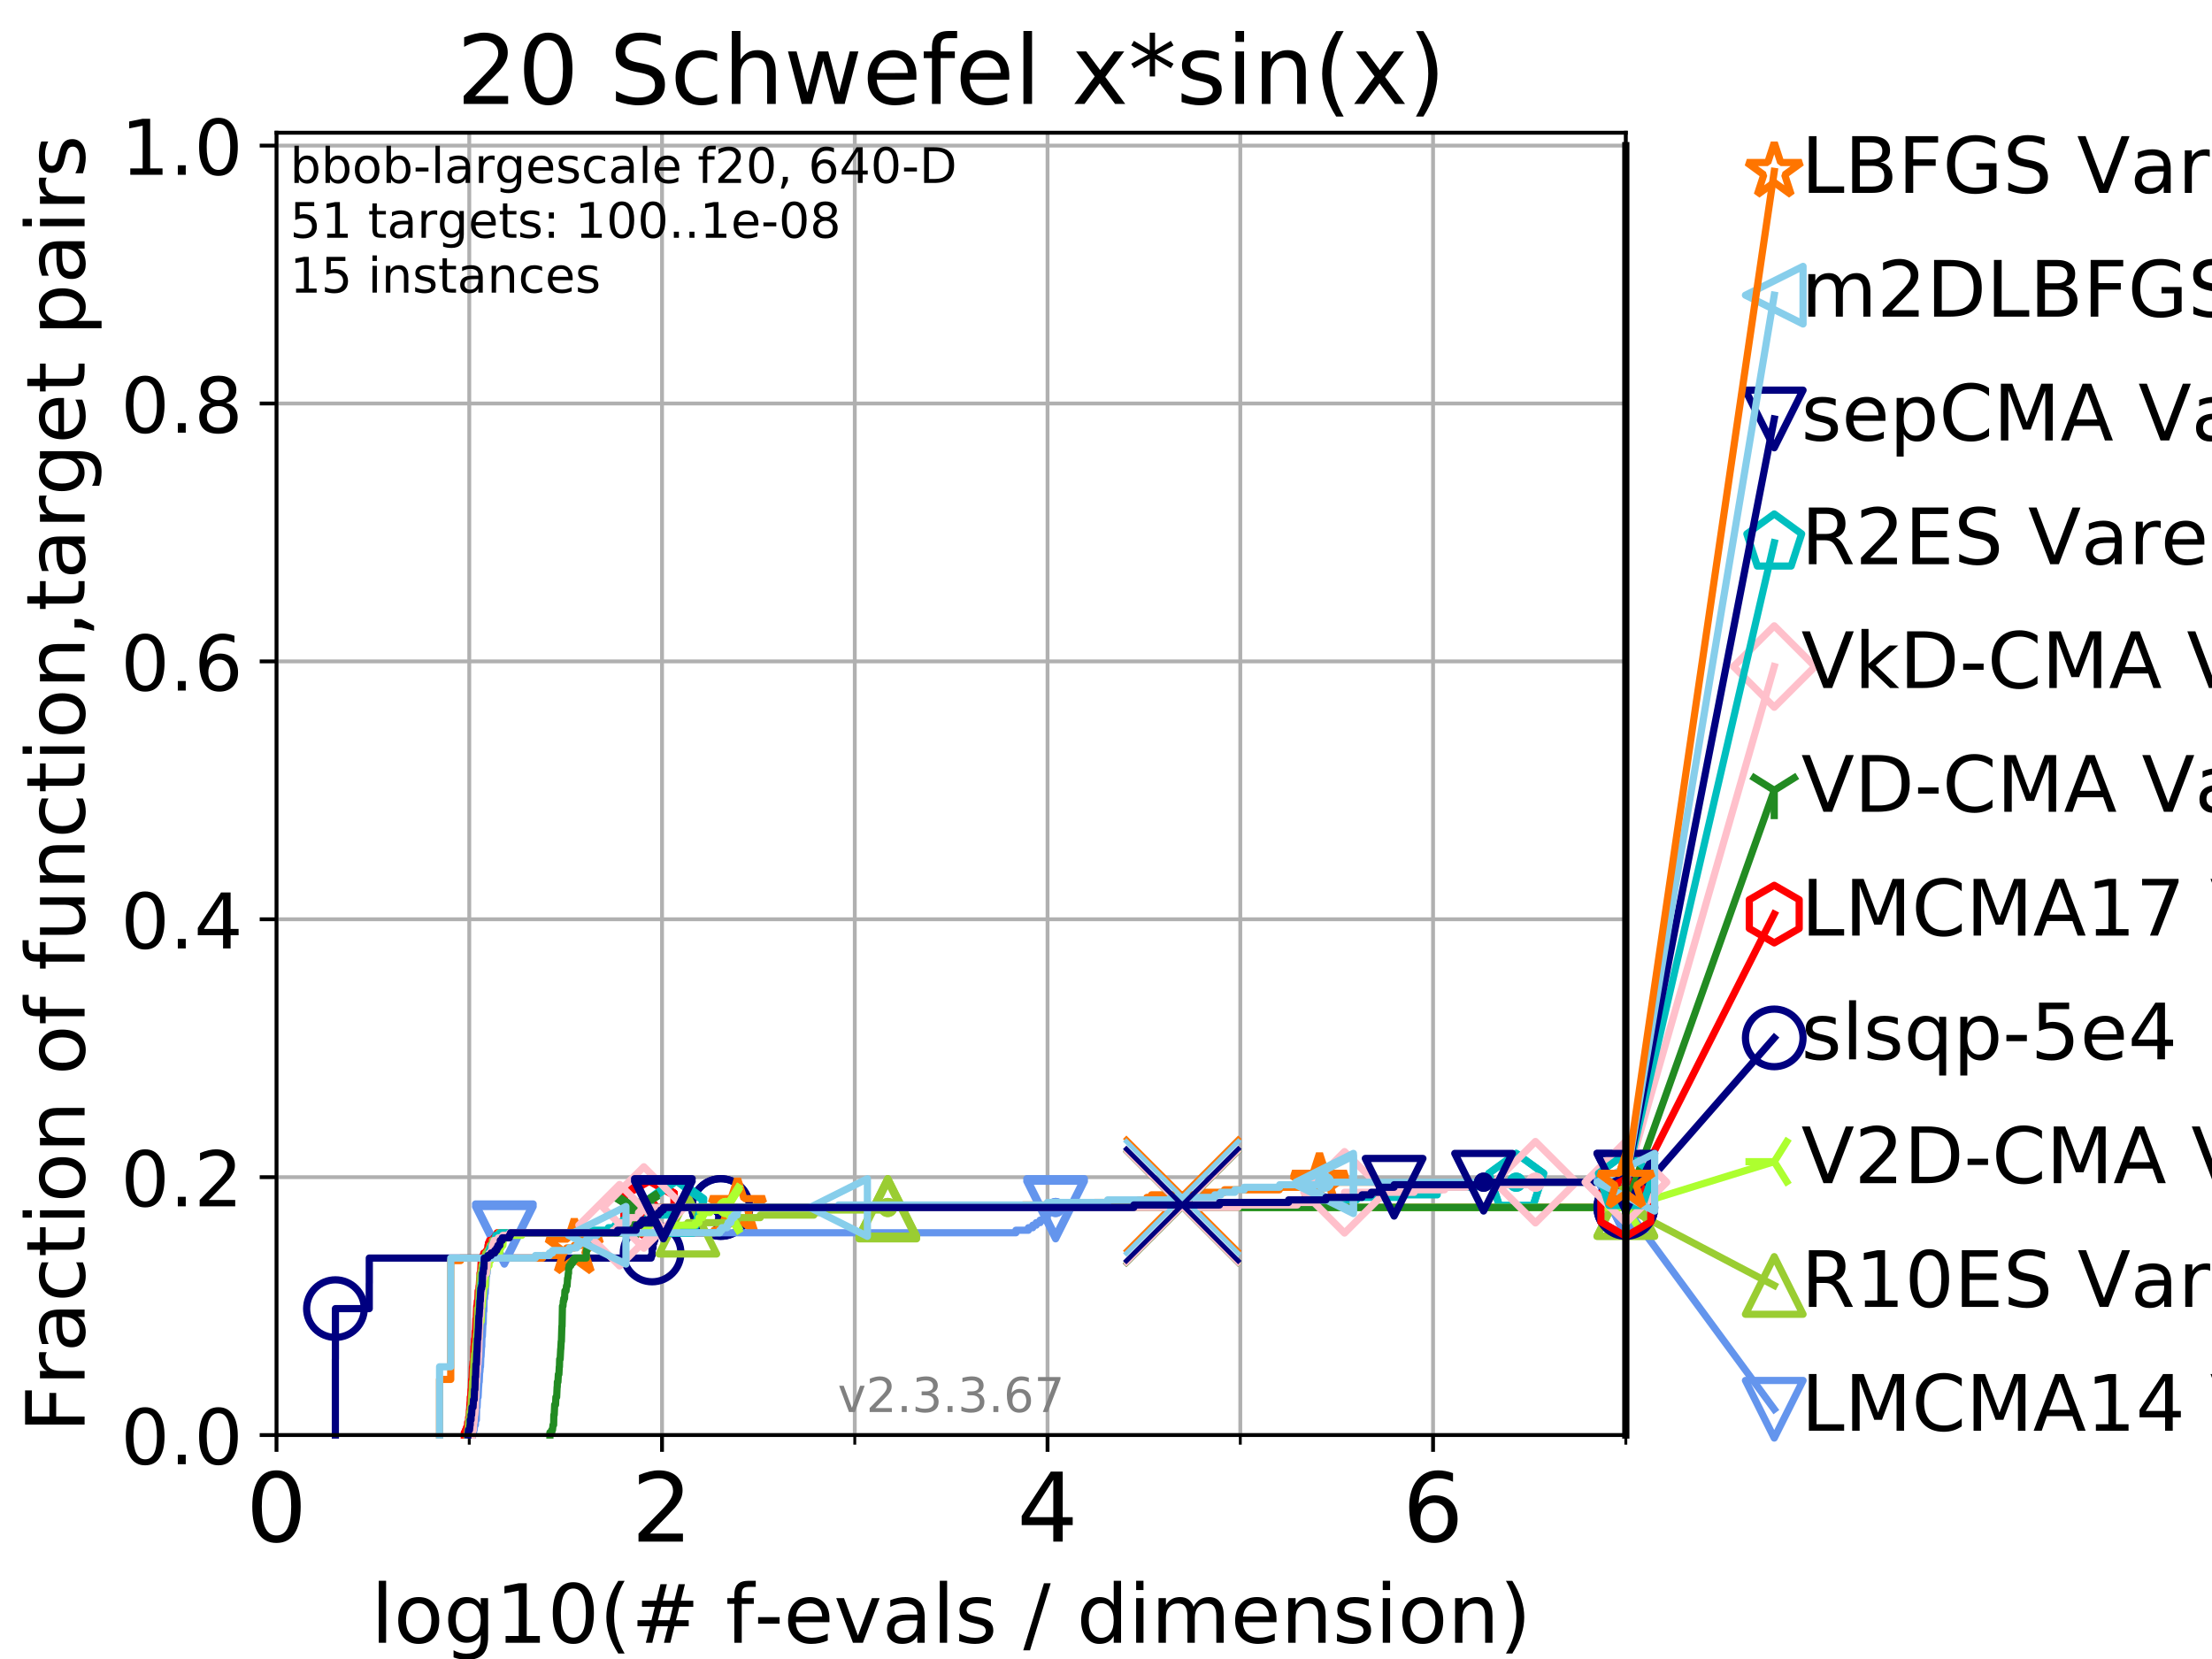 <?xml version="1.0" encoding="utf-8" standalone="no"?>
<!DOCTYPE svg PUBLIC "-//W3C//DTD SVG 1.1//EN"
  "http://www.w3.org/Graphics/SVG/1.1/DTD/svg11.dtd">
<!-- Created with matplotlib (https://matplotlib.org/) -->
<svg height="345.6pt" version="1.1" viewBox="0 0 460.8 345.6" width="460.8pt" xmlns="http://www.w3.org/2000/svg" xmlns:xlink="http://www.w3.org/1999/xlink">
 <defs>
  <style type="text/css">
*{stroke-linecap:butt;stroke-linejoin:round;}
  </style>
 </defs>
 <g id="figure_1">
  <g id="patch_1">
   <path d="M 0 345.6 
L 460.8 345.6 
L 460.8 0 
L 0 0 
z
" style="fill:#ffffff;"/>
  </g>
  <g id="axes_1">
   <g id="patch_2">
    <path d="M 57.6 298.944 
L 338.688 298.944 
L 338.688 27.648 
L 57.6 27.648 
z
" style="fill:#ffffff;"/>
   </g>
   <g id="matplotlib.axis_1">
    <g id="xtick_1">
     <g id="line2d_1">
      <path clip-path="url(#pde27aea1f3)" d="M 57.6 298.944 
L 57.6 27.648 
" style="fill:none;stroke:#b0b0b0;stroke-linecap:square;stroke-width:0.8;"/>
     </g>
     <g id="line2d_2">
      <defs>
       <path d="M 0 0 
L 0 3.5 
" id="m4bf3ef56c5" style="stroke:#000000;stroke-width:0.8;"/>
      </defs>
      <g>
       <use style="stroke:#000000;stroke-width:0.8;" x="57.6" xlink:href="#m4bf3ef56c5" y="298.944"/>
      </g>
     </g>
     <g id="text_1">
      <!-- 0 -->
      <defs>
       <path d="M 31.781 66.406 
Q 24.172 66.406 20.328 58.906 
Q 16.5 51.422 16.5 36.375 
Q 16.5 21.391 20.328 13.891 
Q 24.172 6.391 31.781 6.391 
Q 39.453 6.391 43.281 13.891 
Q 47.125 21.391 47.125 36.375 
Q 47.125 51.422 43.281 58.906 
Q 39.453 66.406 31.781 66.406 
z
M 31.781 74.219 
Q 44.047 74.219 50.516 64.516 
Q 56.984 54.828 56.984 36.375 
Q 56.984 17.969 50.516 8.266 
Q 44.047 -1.422 31.781 -1.422 
Q 19.531 -1.422 13.062 8.266 
Q 6.594 17.969 6.594 36.375 
Q 6.594 54.828 13.062 64.516 
Q 19.531 74.219 31.781 74.219 
z
" id="DejaVuSans-48"/>
      </defs>
      <g transform="translate(51.237 321.141)scale(0.2 -0.2)">
       <use xlink:href="#DejaVuSans-48"/>
      </g>
     </g>
    </g>
    <g id="xtick_2">
     <g id="line2d_3">
      <path clip-path="url(#pde27aea1f3)" d="M 137.911 298.944 
L 137.911 27.648 
" style="fill:none;stroke:#b0b0b0;stroke-linecap:square;stroke-width:0.8;"/>
     </g>
     <g id="line2d_4">
      <g>
       <use style="stroke:#000000;stroke-width:0.8;" x="137.911" xlink:href="#m4bf3ef56c5" y="298.944"/>
      </g>
     </g>
     <g id="text_2">
      <!-- 2 -->
      <defs>
       <path d="M 19.188 8.297 
L 53.609 8.297 
L 53.609 0 
L 7.328 0 
L 7.328 8.297 
Q 12.938 14.109 22.625 23.891 
Q 32.328 33.688 34.812 36.531 
Q 39.547 41.844 41.422 45.531 
Q 43.312 49.219 43.312 52.781 
Q 43.312 58.594 39.234 62.25 
Q 35.156 65.922 28.609 65.922 
Q 23.969 65.922 18.812 64.312 
Q 13.672 62.703 7.812 59.422 
L 7.812 69.391 
Q 13.766 71.781 18.938 73 
Q 24.125 74.219 28.422 74.219 
Q 39.75 74.219 46.484 68.547 
Q 53.219 62.891 53.219 53.422 
Q 53.219 48.922 51.531 44.891 
Q 49.859 40.875 45.406 35.406 
Q 44.188 33.984 37.641 27.219 
Q 31.109 20.453 19.188 8.297 
z
" id="DejaVuSans-50"/>
      </defs>
      <g transform="translate(131.548 321.141)scale(0.2 -0.2)">
       <use xlink:href="#DejaVuSans-50"/>
      </g>
     </g>
    </g>
    <g id="xtick_3">
     <g id="line2d_5">
      <path clip-path="url(#pde27aea1f3)" d="M 218.222 298.944 
L 218.222 27.648 
" style="fill:none;stroke:#b0b0b0;stroke-linecap:square;stroke-width:0.8;"/>
     </g>
     <g id="line2d_6">
      <g>
       <use style="stroke:#000000;stroke-width:0.8;" x="218.222" xlink:href="#m4bf3ef56c5" y="298.944"/>
      </g>
     </g>
     <g id="text_3">
      <!-- 4 -->
      <defs>
       <path d="M 37.797 64.312 
L 12.891 25.391 
L 37.797 25.391 
z
M 35.203 72.906 
L 47.609 72.906 
L 47.609 25.391 
L 58.016 25.391 
L 58.016 17.188 
L 47.609 17.188 
L 47.609 0 
L 37.797 0 
L 37.797 17.188 
L 4.891 17.188 
L 4.891 26.703 
z
" id="DejaVuSans-52"/>
      </defs>
      <g transform="translate(211.859 321.141)scale(0.2 -0.2)">
       <use xlink:href="#DejaVuSans-52"/>
      </g>
     </g>
    </g>
    <g id="xtick_4">
     <g id="line2d_7">
      <path clip-path="url(#pde27aea1f3)" d="M 298.533 298.944 
L 298.533 27.648 
" style="fill:none;stroke:#b0b0b0;stroke-linecap:square;stroke-width:0.8;"/>
     </g>
     <g id="line2d_8">
      <g>
       <use style="stroke:#000000;stroke-width:0.8;" x="298.533" xlink:href="#m4bf3ef56c5" y="298.944"/>
      </g>
     </g>
     <g id="text_4">
      <!-- 6 -->
      <defs>
       <path d="M 33.016 40.375 
Q 26.375 40.375 22.484 35.828 
Q 18.609 31.297 18.609 23.391 
Q 18.609 15.531 22.484 10.953 
Q 26.375 6.391 33.016 6.391 
Q 39.656 6.391 43.531 10.953 
Q 47.406 15.531 47.406 23.391 
Q 47.406 31.297 43.531 35.828 
Q 39.656 40.375 33.016 40.375 
z
M 52.594 71.297 
L 52.594 62.312 
Q 48.875 64.062 45.094 64.984 
Q 41.312 65.922 37.594 65.922 
Q 27.828 65.922 22.672 59.328 
Q 17.531 52.734 16.797 39.406 
Q 19.672 43.656 24.016 45.922 
Q 28.375 48.188 33.594 48.188 
Q 44.578 48.188 50.953 41.516 
Q 57.328 34.859 57.328 23.391 
Q 57.328 12.156 50.688 5.359 
Q 44.047 -1.422 33.016 -1.422 
Q 20.359 -1.422 13.672 8.266 
Q 6.984 17.969 6.984 36.375 
Q 6.984 53.656 15.188 63.938 
Q 23.391 74.219 37.203 74.219 
Q 40.922 74.219 44.703 73.484 
Q 48.484 72.75 52.594 71.297 
z
" id="DejaVuSans-54"/>
      </defs>
      <g transform="translate(292.17 321.141)scale(0.2 -0.2)">
       <use xlink:href="#DejaVuSans-54"/>
      </g>
     </g>
    </g>
    <g id="xtick_5">
     <g id="line2d_9">
      <path clip-path="url(#pde27aea1f3)" d="M 97.755 298.944 
L 97.755 27.648 
" style="fill:none;stroke:#b0b0b0;stroke-linecap:square;stroke-width:0.8;"/>
     </g>
     <g id="line2d_10">
      <defs>
       <path d="M 0 0 
L 0 2 
" id="m72d551ad4a" style="stroke:#000000;stroke-width:0.6;"/>
      </defs>
      <g>
       <use style="stroke:#000000;stroke-width:0.6;" x="97.755" xlink:href="#m72d551ad4a" y="298.944"/>
      </g>
     </g>
    </g>
    <g id="xtick_6">
     <g id="line2d_11">
      <path clip-path="url(#pde27aea1f3)" d="M 178.066 298.944 
L 178.066 27.648 
" style="fill:none;stroke:#b0b0b0;stroke-linecap:square;stroke-width:0.8;"/>
     </g>
     <g id="line2d_12">
      <g>
       <use style="stroke:#000000;stroke-width:0.6;" x="178.066" xlink:href="#m72d551ad4a" y="298.944"/>
      </g>
     </g>
    </g>
    <g id="xtick_7">
     <g id="line2d_13">
      <path clip-path="url(#pde27aea1f3)" d="M 258.377 298.944 
L 258.377 27.648 
" style="fill:none;stroke:#b0b0b0;stroke-linecap:square;stroke-width:0.8;"/>
     </g>
     <g id="line2d_14">
      <g>
       <use style="stroke:#000000;stroke-width:0.6;" x="258.377" xlink:href="#m72d551ad4a" y="298.944"/>
      </g>
     </g>
    </g>
    <g id="xtick_8">
     <g id="line2d_15">
      <path clip-path="url(#pde27aea1f3)" d="M 338.688 298.944 
L 338.688 27.648 
" style="fill:none;stroke:#b0b0b0;stroke-linecap:square;stroke-width:0.8;"/>
     </g>
     <g id="line2d_16">
      <g>
       <use style="stroke:#000000;stroke-width:0.6;" x="338.688" xlink:href="#m72d551ad4a" y="298.944"/>
      </g>
     </g>
    </g>
    <g id="text_5">
     <!-- log10(# f-evals / dimension) -->
     <defs>
      <path d="M 9.422 75.984 
L 18.406 75.984 
L 18.406 0 
L 9.422 0 
z
" id="DejaVuSans-108"/>
      <path d="M 30.609 48.391 
Q 23.391 48.391 19.188 42.75 
Q 14.984 37.109 14.984 27.297 
Q 14.984 17.484 19.156 11.844 
Q 23.344 6.203 30.609 6.203 
Q 37.797 6.203 41.984 11.859 
Q 46.188 17.531 46.188 27.297 
Q 46.188 37.016 41.984 42.703 
Q 37.797 48.391 30.609 48.391 
z
M 30.609 56 
Q 42.328 56 49.016 48.375 
Q 55.719 40.766 55.719 27.297 
Q 55.719 13.875 49.016 6.219 
Q 42.328 -1.422 30.609 -1.422 
Q 18.844 -1.422 12.172 6.219 
Q 5.516 13.875 5.516 27.297 
Q 5.516 40.766 12.172 48.375 
Q 18.844 56 30.609 56 
z
" id="DejaVuSans-111"/>
      <path d="M 45.406 27.984 
Q 45.406 37.75 41.375 43.109 
Q 37.359 48.484 30.078 48.484 
Q 22.859 48.484 18.828 43.109 
Q 14.797 37.75 14.797 27.984 
Q 14.797 18.266 18.828 12.891 
Q 22.859 7.516 30.078 7.516 
Q 37.359 7.516 41.375 12.891 
Q 45.406 18.266 45.406 27.984 
z
M 54.391 6.781 
Q 54.391 -7.172 48.188 -13.984 
Q 42 -20.797 29.203 -20.797 
Q 24.469 -20.797 20.266 -20.094 
Q 16.062 -19.391 12.109 -17.922 
L 12.109 -9.188 
Q 16.062 -11.328 19.922 -12.344 
Q 23.781 -13.375 27.781 -13.375 
Q 36.625 -13.375 41.016 -8.766 
Q 45.406 -4.156 45.406 5.172 
L 45.406 9.625 
Q 42.625 4.781 38.281 2.391 
Q 33.938 0 27.875 0 
Q 17.828 0 11.672 7.656 
Q 5.516 15.328 5.516 27.984 
Q 5.516 40.672 11.672 48.328 
Q 17.828 56 27.875 56 
Q 33.938 56 38.281 53.609 
Q 42.625 51.219 45.406 46.391 
L 45.406 54.688 
L 54.391 54.688 
z
" id="DejaVuSans-103"/>
      <path d="M 12.406 8.297 
L 28.516 8.297 
L 28.516 63.922 
L 10.984 60.406 
L 10.984 69.391 
L 28.422 72.906 
L 38.281 72.906 
L 38.281 8.297 
L 54.391 8.297 
L 54.391 0 
L 12.406 0 
z
" id="DejaVuSans-49"/>
      <path d="M 31 75.875 
Q 24.469 64.656 21.281 53.656 
Q 18.109 42.672 18.109 31.391 
Q 18.109 20.125 21.312 9.062 
Q 24.516 -2 31 -13.188 
L 23.188 -13.188 
Q 15.875 -1.703 12.234 9.375 
Q 8.594 20.453 8.594 31.391 
Q 8.594 42.281 12.203 53.312 
Q 15.828 64.359 23.188 75.875 
z
" id="DejaVuSans-40"/>
      <path d="M 51.125 44 
L 36.922 44 
L 32.812 27.688 
L 47.125 27.688 
z
M 43.797 71.781 
L 38.719 51.516 
L 52.984 51.516 
L 58.109 71.781 
L 65.922 71.781 
L 60.891 51.516 
L 76.125 51.516 
L 76.125 44 
L 58.984 44 
L 54.984 27.688 
L 70.516 27.688 
L 70.516 20.219 
L 53.078 20.219 
L 48 0 
L 40.188 0 
L 45.219 20.219 
L 30.906 20.219 
L 25.875 0 
L 18.016 0 
L 23.094 20.219 
L 7.719 20.219 
L 7.719 27.688 
L 24.906 27.688 
L 29 44 
L 13.281 44 
L 13.281 51.516 
L 30.906 51.516 
L 35.891 71.781 
z
" id="DejaVuSans-35"/>
      <path id="DejaVuSans-32"/>
      <path d="M 37.109 75.984 
L 37.109 68.5 
L 28.516 68.5 
Q 23.688 68.5 21.797 66.547 
Q 19.922 64.594 19.922 59.516 
L 19.922 54.688 
L 34.719 54.688 
L 34.719 47.703 
L 19.922 47.703 
L 19.922 0 
L 10.891 0 
L 10.891 47.703 
L 2.297 47.703 
L 2.297 54.688 
L 10.891 54.688 
L 10.891 58.5 
Q 10.891 67.625 15.141 71.797 
Q 19.391 75.984 28.609 75.984 
z
" id="DejaVuSans-102"/>
      <path d="M 4.891 31.391 
L 31.203 31.391 
L 31.203 23.391 
L 4.891 23.391 
z
" id="DejaVuSans-45"/>
      <path d="M 56.203 29.594 
L 56.203 25.203 
L 14.891 25.203 
Q 15.484 15.922 20.484 11.062 
Q 25.484 6.203 34.422 6.203 
Q 39.594 6.203 44.453 7.469 
Q 49.312 8.734 54.109 11.281 
L 54.109 2.781 
Q 49.266 0.734 44.188 -0.344 
Q 39.109 -1.422 33.891 -1.422 
Q 20.797 -1.422 13.156 6.188 
Q 5.516 13.812 5.516 26.812 
Q 5.516 40.234 12.766 48.109 
Q 20.016 56 32.328 56 
Q 43.359 56 49.781 48.891 
Q 56.203 41.797 56.203 29.594 
z
M 47.219 32.234 
Q 47.125 39.594 43.094 43.984 
Q 39.062 48.391 32.422 48.391 
Q 24.906 48.391 20.391 44.141 
Q 15.875 39.891 15.188 32.172 
z
" id="DejaVuSans-101"/>
      <path d="M 2.984 54.688 
L 12.5 54.688 
L 29.594 8.797 
L 46.688 54.688 
L 56.203 54.688 
L 35.688 0 
L 23.484 0 
z
" id="DejaVuSans-118"/>
      <path d="M 34.281 27.484 
Q 23.391 27.484 19.188 25 
Q 14.984 22.516 14.984 16.5 
Q 14.984 11.719 18.141 8.906 
Q 21.297 6.109 26.703 6.109 
Q 34.188 6.109 38.703 11.406 
Q 43.219 16.703 43.219 25.484 
L 43.219 27.484 
z
M 52.203 31.203 
L 52.203 0 
L 43.219 0 
L 43.219 8.297 
Q 40.141 3.328 35.547 0.953 
Q 30.953 -1.422 24.312 -1.422 
Q 15.922 -1.422 10.953 3.297 
Q 6 8.016 6 15.922 
Q 6 25.141 12.172 29.828 
Q 18.359 34.516 30.609 34.516 
L 43.219 34.516 
L 43.219 35.406 
Q 43.219 41.609 39.141 45 
Q 35.062 48.391 27.688 48.391 
Q 23 48.391 18.547 47.266 
Q 14.109 46.141 10.016 43.891 
L 10.016 52.203 
Q 14.938 54.109 19.578 55.047 
Q 24.219 56 28.609 56 
Q 40.484 56 46.344 49.844 
Q 52.203 43.703 52.203 31.203 
z
" id="DejaVuSans-97"/>
      <path d="M 44.281 53.078 
L 44.281 44.578 
Q 40.484 46.531 36.375 47.5 
Q 32.281 48.484 27.875 48.484 
Q 21.188 48.484 17.844 46.438 
Q 14.5 44.391 14.5 40.281 
Q 14.5 37.156 16.891 35.375 
Q 19.281 33.594 26.516 31.984 
L 29.594 31.297 
Q 39.156 29.25 43.188 25.516 
Q 47.219 21.781 47.219 15.094 
Q 47.219 7.469 41.188 3.016 
Q 35.156 -1.422 24.609 -1.422 
Q 20.219 -1.422 15.453 -0.562 
Q 10.688 0.297 5.422 2 
L 5.422 11.281 
Q 10.406 8.688 15.234 7.391 
Q 20.062 6.109 24.812 6.109 
Q 31.156 6.109 34.562 8.281 
Q 37.984 10.453 37.984 14.406 
Q 37.984 18.062 35.516 20.016 
Q 33.062 21.969 24.703 23.781 
L 21.578 24.516 
Q 13.234 26.266 9.516 29.906 
Q 5.812 33.547 5.812 39.891 
Q 5.812 47.609 11.281 51.797 
Q 16.75 56 26.812 56 
Q 31.781 56 36.172 55.266 
Q 40.578 54.547 44.281 53.078 
z
" id="DejaVuSans-115"/>
      <path d="M 25.391 72.906 
L 33.688 72.906 
L 8.297 -9.281 
L 0 -9.281 
z
" id="DejaVuSans-47"/>
      <path d="M 45.406 46.391 
L 45.406 75.984 
L 54.391 75.984 
L 54.391 0 
L 45.406 0 
L 45.406 8.203 
Q 42.578 3.328 38.25 0.953 
Q 33.938 -1.422 27.875 -1.422 
Q 17.969 -1.422 11.734 6.484 
Q 5.516 14.406 5.516 27.297 
Q 5.516 40.188 11.734 48.094 
Q 17.969 56 27.875 56 
Q 33.938 56 38.25 53.625 
Q 42.578 51.266 45.406 46.391 
z
M 14.797 27.297 
Q 14.797 17.391 18.875 11.75 
Q 22.953 6.109 30.078 6.109 
Q 37.203 6.109 41.297 11.75 
Q 45.406 17.391 45.406 27.297 
Q 45.406 37.203 41.297 42.844 
Q 37.203 48.484 30.078 48.484 
Q 22.953 48.484 18.875 42.844 
Q 14.797 37.203 14.797 27.297 
z
" id="DejaVuSans-100"/>
      <path d="M 9.422 54.688 
L 18.406 54.688 
L 18.406 0 
L 9.422 0 
z
M 9.422 75.984 
L 18.406 75.984 
L 18.406 64.594 
L 9.422 64.594 
z
" id="DejaVuSans-105"/>
      <path d="M 52 44.188 
Q 55.375 50.25 60.062 53.125 
Q 64.75 56 71.094 56 
Q 79.641 56 84.281 50.016 
Q 88.922 44.047 88.922 33.016 
L 88.922 0 
L 79.891 0 
L 79.891 32.719 
Q 79.891 40.578 77.094 44.375 
Q 74.312 48.188 68.609 48.188 
Q 61.625 48.188 57.562 43.547 
Q 53.516 38.922 53.516 30.906 
L 53.516 0 
L 44.484 0 
L 44.484 32.719 
Q 44.484 40.625 41.703 44.406 
Q 38.922 48.188 33.109 48.188 
Q 26.219 48.188 22.156 43.531 
Q 18.109 38.875 18.109 30.906 
L 18.109 0 
L 9.078 0 
L 9.078 54.688 
L 18.109 54.688 
L 18.109 46.188 
Q 21.188 51.219 25.484 53.609 
Q 29.781 56 35.688 56 
Q 41.656 56 45.828 52.969 
Q 50 49.953 52 44.188 
z
" id="DejaVuSans-109"/>
      <path d="M 54.891 33.016 
L 54.891 0 
L 45.906 0 
L 45.906 32.719 
Q 45.906 40.484 42.875 44.328 
Q 39.844 48.188 33.797 48.188 
Q 26.516 48.188 22.312 43.547 
Q 18.109 38.922 18.109 30.906 
L 18.109 0 
L 9.078 0 
L 9.078 54.688 
L 18.109 54.688 
L 18.109 46.188 
Q 21.344 51.125 25.703 53.562 
Q 30.078 56 35.797 56 
Q 45.219 56 50.047 50.172 
Q 54.891 44.344 54.891 33.016 
z
" id="DejaVuSans-110"/>
      <path d="M 8.016 75.875 
L 15.828 75.875 
Q 23.141 64.359 26.781 53.312 
Q 30.422 42.281 30.422 31.391 
Q 30.422 20.453 26.781 9.375 
Q 23.141 -1.703 15.828 -13.188 
L 8.016 -13.188 
Q 14.5 -2 17.703 9.062 
Q 20.906 20.125 20.906 31.391 
Q 20.906 42.672 17.703 53.656 
Q 14.5 64.656 8.016 75.875 
z
" id="DejaVuSans-41"/>
     </defs>
     <g transform="translate(77.303 342.218)scale(0.17 -0.17)">
      <use xlink:href="#DejaVuSans-108"/>
      <use x="27.783" xlink:href="#DejaVuSans-111"/>
      <use x="88.965" xlink:href="#DejaVuSans-103"/>
      <use x="152.441" xlink:href="#DejaVuSans-49"/>
      <use x="216.064" xlink:href="#DejaVuSans-48"/>
      <use x="279.688" xlink:href="#DejaVuSans-40"/>
      <use x="318.701" xlink:href="#DejaVuSans-35"/>
      <use x="402.49" xlink:href="#DejaVuSans-32"/>
      <use x="434.277" xlink:href="#DejaVuSans-102"/>
      <use x="469.404" xlink:href="#DejaVuSans-45"/>
      <use x="505.488" xlink:href="#DejaVuSans-101"/>
      <use x="567.012" xlink:href="#DejaVuSans-118"/>
      <use x="626.191" xlink:href="#DejaVuSans-97"/>
      <use x="687.471" xlink:href="#DejaVuSans-108"/>
      <use x="715.254" xlink:href="#DejaVuSans-115"/>
      <use x="767.354" xlink:href="#DejaVuSans-32"/>
      <use x="799.141" xlink:href="#DejaVuSans-47"/>
      <use x="832.832" xlink:href="#DejaVuSans-32"/>
      <use x="864.619" xlink:href="#DejaVuSans-100"/>
      <use x="928.096" xlink:href="#DejaVuSans-105"/>
      <use x="955.879" xlink:href="#DejaVuSans-109"/>
      <use x="1053.291" xlink:href="#DejaVuSans-101"/>
      <use x="1114.814" xlink:href="#DejaVuSans-110"/>
      <use x="1178.193" xlink:href="#DejaVuSans-115"/>
      <use x="1230.293" xlink:href="#DejaVuSans-105"/>
      <use x="1258.076" xlink:href="#DejaVuSans-111"/>
      <use x="1319.258" xlink:href="#DejaVuSans-110"/>
      <use x="1382.637" xlink:href="#DejaVuSans-41"/>
     </g>
    </g>
   </g>
   <g id="matplotlib.axis_2">
    <g id="ytick_1">
     <g id="line2d_17">
      <path clip-path="url(#pde27aea1f3)" d="M 57.6 298.944 
L 338.688 298.944 
" style="fill:none;stroke:#b0b0b0;stroke-linecap:square;stroke-width:0.8;"/>
     </g>
     <g id="line2d_18">
      <defs>
       <path d="M 0 0 
L -3.5 0 
" id="ma01a8327e2" style="stroke:#000000;stroke-width:0.8;"/>
      </defs>
      <g>
       <use style="stroke:#000000;stroke-width:0.8;" x="57.6" xlink:href="#ma01a8327e2" y="298.944"/>
      </g>
     </g>
     <g id="text_6">
      <!-- 0.0 -->
      <defs>
       <path d="M 10.688 12.406 
L 21 12.406 
L 21 0 
L 10.688 0 
z
" id="DejaVuSans-46"/>
      </defs>
      <g transform="translate(25.155 305.023)scale(0.16 -0.16)">
       <use xlink:href="#DejaVuSans-48"/>
       <use x="63.623" xlink:href="#DejaVuSans-46"/>
       <use x="95.41" xlink:href="#DejaVuSans-48"/>
      </g>
     </g>
    </g>
    <g id="ytick_2">
     <g id="line2d_19">
      <path clip-path="url(#pde27aea1f3)" d="M 57.6 245.222 
L 338.688 245.222 
" style="fill:none;stroke:#b0b0b0;stroke-linecap:square;stroke-width:0.8;"/>
     </g>
     <g id="line2d_20">
      <g>
       <use style="stroke:#000000;stroke-width:0.8;" x="57.6" xlink:href="#ma01a8327e2" y="245.222"/>
      </g>
     </g>
     <g id="text_7">
      <!-- 0.2 -->
      <g transform="translate(25.155 251.301)scale(0.16 -0.16)">
       <use xlink:href="#DejaVuSans-48"/>
       <use x="63.623" xlink:href="#DejaVuSans-46"/>
       <use x="95.41" xlink:href="#DejaVuSans-50"/>
      </g>
     </g>
    </g>
    <g id="ytick_3">
     <g id="line2d_21">
      <path clip-path="url(#pde27aea1f3)" d="M 57.6 191.5 
L 338.688 191.5 
" style="fill:none;stroke:#b0b0b0;stroke-linecap:square;stroke-width:0.8;"/>
     </g>
     <g id="line2d_22">
      <g>
       <use style="stroke:#000000;stroke-width:0.8;" x="57.6" xlink:href="#ma01a8327e2" y="191.5"/>
      </g>
     </g>
     <g id="text_8">
      <!-- 0.4 -->
      <g transform="translate(25.155 197.579)scale(0.16 -0.16)">
       <use xlink:href="#DejaVuSans-48"/>
       <use x="63.623" xlink:href="#DejaVuSans-46"/>
       <use x="95.41" xlink:href="#DejaVuSans-52"/>
      </g>
     </g>
    </g>
    <g id="ytick_4">
     <g id="line2d_23">
      <path clip-path="url(#pde27aea1f3)" d="M 57.6 137.778 
L 338.688 137.778 
" style="fill:none;stroke:#b0b0b0;stroke-linecap:square;stroke-width:0.8;"/>
     </g>
     <g id="line2d_24">
      <g>
       <use style="stroke:#000000;stroke-width:0.8;" x="57.6" xlink:href="#ma01a8327e2" y="137.778"/>
      </g>
     </g>
     <g id="text_9">
      <!-- 0.6 -->
      <g transform="translate(25.155 143.857)scale(0.16 -0.16)">
       <use xlink:href="#DejaVuSans-48"/>
       <use x="63.623" xlink:href="#DejaVuSans-46"/>
       <use x="95.41" xlink:href="#DejaVuSans-54"/>
      </g>
     </g>
    </g>
    <g id="ytick_5">
     <g id="line2d_25">
      <path clip-path="url(#pde27aea1f3)" d="M 57.6 84.056 
L 338.688 84.056 
" style="fill:none;stroke:#b0b0b0;stroke-linecap:square;stroke-width:0.8;"/>
     </g>
     <g id="line2d_26">
      <g>
       <use style="stroke:#000000;stroke-width:0.8;" x="57.6" xlink:href="#ma01a8327e2" y="84.056"/>
      </g>
     </g>
     <g id="text_10">
      <!-- 0.8 -->
      <defs>
       <path d="M 31.781 34.625 
Q 24.75 34.625 20.719 30.859 
Q 16.703 27.094 16.703 20.516 
Q 16.703 13.922 20.719 10.156 
Q 24.75 6.391 31.781 6.391 
Q 38.812 6.391 42.859 10.172 
Q 46.922 13.969 46.922 20.516 
Q 46.922 27.094 42.891 30.859 
Q 38.875 34.625 31.781 34.625 
z
M 21.922 38.812 
Q 15.578 40.375 12.031 44.719 
Q 8.5 49.078 8.5 55.328 
Q 8.5 64.062 14.719 69.141 
Q 20.953 74.219 31.781 74.219 
Q 42.672 74.219 48.875 69.141 
Q 55.078 64.062 55.078 55.328 
Q 55.078 49.078 51.531 44.719 
Q 48 40.375 41.703 38.812 
Q 48.828 37.156 52.797 32.312 
Q 56.781 27.484 56.781 20.516 
Q 56.781 9.906 50.312 4.234 
Q 43.844 -1.422 31.781 -1.422 
Q 19.734 -1.422 13.25 4.234 
Q 6.781 9.906 6.781 20.516 
Q 6.781 27.484 10.781 32.312 
Q 14.797 37.156 21.922 38.812 
z
M 18.312 54.391 
Q 18.312 48.734 21.844 45.562 
Q 25.391 42.391 31.781 42.391 
Q 38.141 42.391 41.719 45.562 
Q 45.312 48.734 45.312 54.391 
Q 45.312 60.062 41.719 63.234 
Q 38.141 66.406 31.781 66.406 
Q 25.391 66.406 21.844 63.234 
Q 18.312 60.062 18.312 54.391 
z
" id="DejaVuSans-56"/>
      </defs>
      <g transform="translate(25.155 90.135)scale(0.16 -0.16)">
       <use xlink:href="#DejaVuSans-48"/>
       <use x="63.623" xlink:href="#DejaVuSans-46"/>
       <use x="95.41" xlink:href="#DejaVuSans-56"/>
      </g>
     </g>
    </g>
    <g id="ytick_6">
     <g id="line2d_27">
      <path clip-path="url(#pde27aea1f3)" d="M 57.6 30.334 
L 338.688 30.334 
" style="fill:none;stroke:#b0b0b0;stroke-linecap:square;stroke-width:0.8;"/>
     </g>
     <g id="line2d_28">
      <g>
       <use style="stroke:#000000;stroke-width:0.8;" x="57.6" xlink:href="#ma01a8327e2" y="30.334"/>
      </g>
     </g>
     <g id="text_11">
      <!-- 1.0 -->
      <g transform="translate(25.155 36.413)scale(0.16 -0.16)">
       <use xlink:href="#DejaVuSans-49"/>
       <use x="63.623" xlink:href="#DejaVuSans-46"/>
       <use x="95.41" xlink:href="#DejaVuSans-48"/>
      </g>
     </g>
    </g>
    <g id="text_12">
     <!-- Fraction of function,target pairs -->
     <defs>
      <path d="M 9.812 72.906 
L 51.703 72.906 
L 51.703 64.594 
L 19.672 64.594 
L 19.672 43.109 
L 48.578 43.109 
L 48.578 34.812 
L 19.672 34.812 
L 19.672 0 
L 9.812 0 
z
" id="DejaVuSans-70"/>
      <path d="M 41.109 46.297 
Q 39.594 47.172 37.812 47.578 
Q 36.031 48 33.891 48 
Q 26.266 48 22.188 43.047 
Q 18.109 38.094 18.109 28.812 
L 18.109 0 
L 9.078 0 
L 9.078 54.688 
L 18.109 54.688 
L 18.109 46.188 
Q 20.953 51.172 25.484 53.578 
Q 30.031 56 36.531 56 
Q 37.453 56 38.578 55.875 
Q 39.703 55.766 41.062 55.516 
z
" id="DejaVuSans-114"/>
      <path d="M 48.781 52.594 
L 48.781 44.188 
Q 44.969 46.297 41.141 47.344 
Q 37.312 48.391 33.406 48.391 
Q 24.656 48.391 19.812 42.844 
Q 14.984 37.312 14.984 27.297 
Q 14.984 17.281 19.812 11.734 
Q 24.656 6.203 33.406 6.203 
Q 37.312 6.203 41.141 7.25 
Q 44.969 8.297 48.781 10.406 
L 48.781 2.094 
Q 45.016 0.344 40.984 -0.531 
Q 36.969 -1.422 32.422 -1.422 
Q 20.062 -1.422 12.781 6.344 
Q 5.516 14.109 5.516 27.297 
Q 5.516 40.672 12.859 48.328 
Q 20.219 56 33.016 56 
Q 37.156 56 41.109 55.141 
Q 45.062 54.297 48.781 52.594 
z
" id="DejaVuSans-99"/>
      <path d="M 18.312 70.219 
L 18.312 54.688 
L 36.812 54.688 
L 36.812 47.703 
L 18.312 47.703 
L 18.312 18.016 
Q 18.312 11.328 20.141 9.422 
Q 21.969 7.516 27.594 7.516 
L 36.812 7.516 
L 36.812 0 
L 27.594 0 
Q 17.188 0 13.234 3.875 
Q 9.281 7.766 9.281 18.016 
L 9.281 47.703 
L 2.688 47.703 
L 2.688 54.688 
L 9.281 54.688 
L 9.281 70.219 
z
" id="DejaVuSans-116"/>
      <path d="M 8.5 21.578 
L 8.5 54.688 
L 17.484 54.688 
L 17.484 21.922 
Q 17.484 14.156 20.5 10.266 
Q 23.531 6.391 29.594 6.391 
Q 36.859 6.391 41.078 11.031 
Q 45.312 15.672 45.312 23.688 
L 45.312 54.688 
L 54.297 54.688 
L 54.297 0 
L 45.312 0 
L 45.312 8.406 
Q 42.047 3.422 37.719 1 
Q 33.406 -1.422 27.688 -1.422 
Q 18.266 -1.422 13.375 4.438 
Q 8.5 10.297 8.5 21.578 
z
M 31.109 56 
z
" id="DejaVuSans-117"/>
      <path d="M 11.719 12.406 
L 22.016 12.406 
L 22.016 4 
L 14.016 -11.625 
L 7.719 -11.625 
L 11.719 4 
z
" id="DejaVuSans-44"/>
      <path d="M 18.109 8.203 
L 18.109 -20.797 
L 9.078 -20.797 
L 9.078 54.688 
L 18.109 54.688 
L 18.109 46.391 
Q 20.953 51.266 25.266 53.625 
Q 29.594 56 35.594 56 
Q 45.562 56 51.781 48.094 
Q 58.016 40.188 58.016 27.297 
Q 58.016 14.406 51.781 6.484 
Q 45.562 -1.422 35.594 -1.422 
Q 29.594 -1.422 25.266 0.953 
Q 20.953 3.328 18.109 8.203 
z
M 48.688 27.297 
Q 48.688 37.203 44.609 42.844 
Q 40.531 48.484 33.406 48.484 
Q 26.266 48.484 22.188 42.844 
Q 18.109 37.203 18.109 27.297 
Q 18.109 17.391 22.188 11.75 
Q 26.266 6.109 33.406 6.109 
Q 40.531 6.109 44.609 11.75 
Q 48.688 17.391 48.688 27.297 
z
" id="DejaVuSans-112"/>
     </defs>
     <g transform="translate(17.62 298.435)rotate(-90)scale(0.17 -0.17)">
      <use xlink:href="#DejaVuSans-70"/>
      <use x="57.41" xlink:href="#DejaVuSans-114"/>
      <use x="98.523" xlink:href="#DejaVuSans-97"/>
      <use x="159.803" xlink:href="#DejaVuSans-99"/>
      <use x="214.783" xlink:href="#DejaVuSans-116"/>
      <use x="253.992" xlink:href="#DejaVuSans-105"/>
      <use x="281.775" xlink:href="#DejaVuSans-111"/>
      <use x="342.957" xlink:href="#DejaVuSans-110"/>
      <use x="406.336" xlink:href="#DejaVuSans-32"/>
      <use x="438.123" xlink:href="#DejaVuSans-111"/>
      <use x="499.305" xlink:href="#DejaVuSans-102"/>
      <use x="534.51" xlink:href="#DejaVuSans-32"/>
      <use x="566.297" xlink:href="#DejaVuSans-102"/>
      <use x="601.502" xlink:href="#DejaVuSans-117"/>
      <use x="664.881" xlink:href="#DejaVuSans-110"/>
      <use x="728.26" xlink:href="#DejaVuSans-99"/>
      <use x="783.24" xlink:href="#DejaVuSans-116"/>
      <use x="822.449" xlink:href="#DejaVuSans-105"/>
      <use x="850.232" xlink:href="#DejaVuSans-111"/>
      <use x="911.414" xlink:href="#DejaVuSans-110"/>
      <use x="974.793" xlink:href="#DejaVuSans-44"/>
      <use x="1006.58" xlink:href="#DejaVuSans-116"/>
      <use x="1045.789" xlink:href="#DejaVuSans-97"/>
      <use x="1107.068" xlink:href="#DejaVuSans-114"/>
      <use x="1148.166" xlink:href="#DejaVuSans-103"/>
      <use x="1211.643" xlink:href="#DejaVuSans-101"/>
      <use x="1273.166" xlink:href="#DejaVuSans-116"/>
      <use x="1312.375" xlink:href="#DejaVuSans-32"/>
      <use x="1344.162" xlink:href="#DejaVuSans-112"/>
      <use x="1407.639" xlink:href="#DejaVuSans-97"/>
      <use x="1468.918" xlink:href="#DejaVuSans-105"/>
      <use x="1496.701" xlink:href="#DejaVuSans-114"/>
      <use x="1537.814" xlink:href="#DejaVuSans-115"/>
     </g>
    </g>
   </g>
   <g id="line2d_29">
    <defs>
     <path d="M 0 1.5 
C 0.398 1.5 0.779 1.342 1.061 1.061 
C 1.342 0.779 1.5 0.398 1.5 0 
C 1.5 -0.398 1.342 -0.779 1.061 -1.061 
C 0.779 -1.342 0.398 -1.5 0 -1.5 
C -0.398 -1.5 -0.779 -1.342 -1.061 -1.061 
C -1.342 -0.779 -1.5 -0.398 -1.5 0 
C -1.5 0.398 -1.342 0.779 -1.061 1.061 
C -0.779 1.342 -0.398 1.5 0 1.5 
z
" id="m798bc53275" style="stroke:#000080;"/>
    </defs>
    <g>
     <use style="fill:#000080;stroke:#000080;" x="150.154" xlink:href="#m798bc53275" y="251.542"/>
     <use style="fill:#000080;stroke:#000080;" x="150.154" xlink:href="#m798bc53275" y="251.542"/>
    </g>
   </g>
   <g id="line2d_30">
    <path d="M 69.864 298.944 
L 69.864 283.143 
L 69.878 283.143 
L 69.878 272.61 
L 76.922 272.61 
L 76.922 267.343 
L 76.931 267.343 
L 76.931 262.076 
L 135.643 262.076 
L 135.643 261.549 
L 135.841 261.549 
L 135.841 261.023 
L 135.841 261.023 
L 135.841 260.496 
L 135.844 260.496 
L 135.844 259.969 
L 136.04 259.969 
L 136.04 259.443 
L 136.041 259.443 
L 136.041 258.916 
L 136.233 258.916 
L 136.233 258.389 
L 136.425 258.389 
L 136.425 257.862 
L 136.427 257.862 
L 136.427 257.336 
L 136.805 257.336 
L 136.805 256.809 
L 148.887 256.809 
L 148.887 256.282 
L 149.35 256.282 
L 149.35 255.756 
L 149.532 255.756 
L 149.532 255.229 
L 149.621 255.229 
L 149.621 254.702 
L 149.621 254.702 
L 149.621 254.176 
L 149.711 254.176 
L 149.711 253.649 
L 149.713 253.649 
L 149.713 253.122 
L 149.801 253.122 
L 149.801 252.596 
L 149.89 252.596 
L 149.89 252.069 
L 150.154 252.069 
L 150.154 251.542 
L 338.688 251.542 
" style="fill:none;stroke:#000080;stroke-linecap:square;stroke-width:1.5;"/>
   </g>
   <g id="line2d_31">
    <defs>
     <path d="M 0 6 
C 1.591 6 3.117 5.368 4.243 4.243 
C 5.368 3.117 6 1.591 6 0 
C 6 -1.591 5.368 -3.117 4.243 -4.243 
C 3.117 -5.368 1.591 -6 0 -6 
C -1.591 -6 -3.117 -5.368 -4.243 -4.243 
C -5.368 -3.117 -6 -1.591 -6 0 
C -6 1.591 -5.368 3.117 -4.243 4.243 
C -3.117 5.368 -1.591 6 0 6 
z
" id="m417dddd4d9" style="stroke:#000080;stroke-width:1.5;"/>
    </defs>
    <g>
     <use style="fill-opacity:0;stroke:#000080;stroke-width:1.5;" x="69.878" xlink:href="#m417dddd4d9" y="272.61"/>
     <use style="fill-opacity:0;stroke:#000080;stroke-width:1.5;" x="135.841" xlink:href="#m417dddd4d9" y="261.023"/>
     <use style="fill-opacity:0;stroke:#000080;stroke-width:1.5;" x="150.154" xlink:href="#m417dddd4d9" y="251.542"/>
     <use style="fill-opacity:0;stroke:#000080;stroke-width:1.5;" x="150.154" xlink:href="#m417dddd4d9" y="251.542"/>
     <use style="fill-opacity:0;stroke:#000080;stroke-width:1.5;" x="338.688" xlink:href="#m417dddd4d9" y="251.542"/>
    </g>
   </g>
   <g id="line2d_32">
    <path style="fill:none;stroke:#000080;stroke-linecap:square;stroke-width:1.5;"/>
    <g/>
   </g>
   <g id="line2d_33">
    <path clip-path="url(#pde27aea1f3)" d="M 246.29 251.542 
" style="fill:none;stroke:#000080;stroke-linecap:square;stroke-width:1.5;"/>
    <defs>
     <path d="M -12 12 
L 12 -12 
M -12 -12 
L 12 12 
" id="m88275a0c0e" style="stroke:#000080;"/>
    </defs>
    <g clip-path="url(#pde27aea1f3)">
     <use style="fill:#000080;stroke:#000080;" x="246.29" xlink:href="#m88275a0c0e" y="251.542"/>
    </g>
   </g>
   <g id="line2d_34">
    <defs>
     <path d="M 0 1.5 
C 0.398 1.5 0.779 1.342 1.061 1.061 
C 1.342 0.779 1.5 0.398 1.5 0 
C 1.5 -0.398 1.342 -0.779 1.061 -1.061 
C 0.779 -1.342 0.398 -1.5 0 -1.5 
C -0.398 -1.5 -0.779 -1.342 -1.061 -1.061 
C -1.342 -0.779 -1.5 -0.398 -1.5 0 
C -1.5 0.398 -1.342 0.779 -1.061 1.061 
C -0.779 1.342 -0.398 1.5 0 1.5 
z
" id="mb0c9958f17" style="stroke:#ff7500;"/>
    </defs>
    <g>
     <use style="fill:#ff7500;stroke:#ff7500;" x="274.872" xlink:href="#mb0c9958f17" y="246.275"/>
     <use style="fill:#ff7500;stroke:#ff7500;" x="274.872" xlink:href="#mb0c9958f17" y="246.275"/>
    </g>
   </g>
   <g id="line2d_35">
    <path d="M 91.57 298.944 
L 91.57 287.357 
L 93.898 287.357 
L 93.898 262.603 
L 95.951 262.603 
L 95.951 262.076 
L 113.052 262.076 
L 113.052 261.549 
L 116.352 261.549 
L 116.352 261.023 
L 117.515 261.023 
L 117.515 260.496 
L 118.069 260.496 
L 118.069 259.969 
L 119.631 259.969 
L 119.631 259.443 
L 121.066 259.443 
L 121.066 258.916 
L 121.519 258.916 
L 121.519 258.389 
L 122.391 258.389 
L 122.391 257.862 
L 123.221 257.862 
L 123.221 257.336 
L 124.014 257.336 
L 124.014 256.809 
L 148.761 256.809 
L 148.761 256.282 
L 149.674 256.282 
L 149.674 255.756 
L 150.113 255.756 
L 150.113 255.229 
L 150.2 255.229 
L 150.2 254.702 
L 151.042 254.702 
L 151.042 254.176 
L 151.125 254.176 
L 151.125 253.649 
L 151.288 253.649 
L 151.288 253.122 
L 152.003 253.122 
L 152.003 252.596 
L 152.311 252.596 
L 152.311 252.069 
L 153.636 252.069 
L 153.636 251.542 
L 213.185 251.542 
L 213.185 251.016 
L 228.08 251.016 
L 228.08 250.489 
L 237.228 250.489 
L 237.228 249.962 
L 238.935 249.962 
L 238.935 249.436 
L 239.882 249.436 
L 239.882 248.909 
L 249.293 248.909 
L 249.293 248.382 
L 255.085 248.382 
L 255.085 247.855 
L 266.508 247.855 
L 266.508 247.329 
L 271.106 247.329 
L 271.106 246.802 
L 274.872 246.802 
L 274.872 246.275 
L 338.688 246.275 
" style="fill:none;stroke:#ff7500;stroke-linecap:square;stroke-width:1.5;"/>
   </g>
   <g id="line2d_36">
    <defs>
     <path d="M 0 -6 
L -1.347 -1.854 
L -5.706 -1.854 
L -2.18 0.708 
L -3.527 4.854 
L -0 2.292 
L 3.527 4.854 
L 2.18 0.708 
L 5.706 -1.854 
L 1.347 -1.854 
z
" id="m5d3d24bbda" style="stroke:#ff7500;stroke-linejoin:bevel;stroke-width:1.5;"/>
    </defs>
    <g>
     <use style="fill-opacity:0;stroke:#ff7500;stroke-linejoin:bevel;stroke-width:1.5;" x="119.631" xlink:href="#m5d3d24bbda" y="259.969"/>
     <use style="fill-opacity:0;stroke:#ff7500;stroke-linejoin:bevel;stroke-width:1.5;" x="153.636" xlink:href="#m5d3d24bbda" y="251.542"/>
     <use style="fill-opacity:0;stroke:#ff7500;stroke-linejoin:bevel;stroke-width:1.5;" x="274.872" xlink:href="#m5d3d24bbda" y="246.802"/>
     <use style="fill-opacity:0;stroke:#ff7500;stroke-linejoin:bevel;stroke-width:1.5;" x="274.872" xlink:href="#m5d3d24bbda" y="246.275"/>
     <use style="fill-opacity:0;stroke:#ff7500;stroke-linejoin:bevel;stroke-width:1.5;" x="338.688" xlink:href="#m5d3d24bbda" y="246.275"/>
    </g>
   </g>
   <g id="line2d_37">
    <path style="fill:none;stroke:#ff7500;stroke-linecap:square;stroke-width:1.5;"/>
    <g/>
   </g>
   <g id="line2d_38">
    <path clip-path="url(#pde27aea1f3)" d="M 246.289 248.909 
" style="fill:none;stroke:#ff7500;stroke-linecap:square;stroke-width:1.5;"/>
    <defs>
     <path d="M -12 12 
L 12 -12 
M -12 -12 
L 12 12 
" id="mbea1313c28" style="stroke:#ff7500;"/>
    </defs>
    <g clip-path="url(#pde27aea1f3)">
     <use style="fill:#ff7500;stroke:#ff7500;" x="246.289" xlink:href="#mbea1313c28" y="248.909"/>
    </g>
   </g>
   <g id="line2d_39">
    <defs>
     <path d="M 0 1.5 
C 0.398 1.5 0.779 1.342 1.061 1.061 
C 1.342 0.779 1.5 0.398 1.5 0 
C 1.5 -0.398 1.342 -0.779 1.061 -1.061 
C 0.779 -1.342 0.398 -1.5 0 -1.5 
C -0.398 -1.5 -0.779 -1.342 -1.061 -1.061 
C -1.342 -0.779 -1.5 -0.398 -1.5 0 
C -1.5 0.398 -1.342 0.779 -1.061 1.061 
C -0.779 1.342 -0.398 1.5 0 1.5 
z
" id="m2872782ef8" style="stroke:#6495ed;"/>
    </defs>
    <g>
     <use style="fill:#6495ed;stroke:#6495ed;" x="219.9" xlink:href="#m2872782ef8" y="251.542"/>
     <use style="fill:#6495ed;stroke:#6495ed;" x="219.9" xlink:href="#m2872782ef8" y="251.542"/>
    </g>
   </g>
   <g id="line2d_40">
    <path d="M 98.421 298.944 
L 98.421 298.417 
L 98.653 298.417 
L 98.653 297.891 
L 98.774 297.891 
L 98.882 296.837 
L 99.034 296.837 
L 99.06 295.784 
L 99.238 295.784 
L 99.283 293.15 
L 99.383 293.15 
L 99.472 291.044 
L 99.595 291.044 
L 99.7 288.937 
L 99.71 288.937 
L 99.776 287.884 
L 99.831 287.884 
L 99.923 285.777 
L 99.973 285.777 
L 100.04 284.723 
L 100.095 284.723 
L 100.164 282.617 
L 100.212 282.617 
L 100.313 280.51 
L 100.363 280.51 
L 100.4 278.403 
L 100.486 278.403 
L 100.596 275.77 
L 100.658 275.77 
L 100.716 273.136 
L 100.796 273.136 
L 100.851 270.503 
L 100.946 270.503 
L 101.014 269.45 
L 101.089 269.45 
L 101.149 267.87 
L 101.201 267.87 
L 101.303 265.763 
L 101.361 265.763 
L 101.361 265.236 
L 101.476 265.236 
L 101.522 263.656 
L 101.682 263.656 
L 101.721 262.603 
L 101.982 262.603 
L 101.99 261.549 
L 102.924 261.549 
L 102.924 261.023 
L 103.481 261.023 
L 103.498 259.969 
L 103.65 259.969 
L 103.65 259.443 
L 103.867 259.443 
L 103.867 258.916 
L 104.31 258.916 
L 104.31 258.389 
L 104.609 258.389 
L 104.622 257.336 
L 105.065 257.336 
L 105.065 256.809 
L 211.635 256.809 
L 211.635 256.282 
L 214.229 256.282 
L 214.229 255.756 
L 215.137 255.756 
L 215.137 255.229 
L 215.856 255.229 
L 215.856 254.702 
L 216.671 254.702 
L 216.671 254.176 
L 217.65 254.176 
L 217.65 253.649 
L 218.152 253.649 
L 218.152 253.122 
L 218.281 253.122 
L 218.281 252.596 
L 218.814 252.596 
L 218.814 252.069 
L 219.9 252.069 
L 219.9 251.542 
L 338.688 251.542 
L 338.688 251.542 
" style="fill:none;stroke:#6495ed;stroke-linecap:square;stroke-width:1.5;"/>
   </g>
   <g id="line2d_41">
    <defs>
     <path d="M -0 6 
L 6 -6 
L -6 -6 
z
" id="m1a8e69226c" style="stroke:#6495ed;stroke-linejoin:miter;stroke-width:1.5;"/>
    </defs>
    <g>
     <use style="fill-opacity:0;stroke:#6495ed;stroke-linejoin:miter;stroke-width:1.5;" x="105.065" xlink:href="#m1a8e69226c" y="257.336"/>
     <use style="fill-opacity:0;stroke:#6495ed;stroke-linejoin:miter;stroke-width:1.5;" x="105.065" xlink:href="#m1a8e69226c" y="256.809"/>
     <use style="fill-opacity:0;stroke:#6495ed;stroke-linejoin:miter;stroke-width:1.5;" x="219.9" xlink:href="#m1a8e69226c" y="252.069"/>
     <use style="fill-opacity:0;stroke:#6495ed;stroke-linejoin:miter;stroke-width:1.5;" x="219.9" xlink:href="#m1a8e69226c" y="251.542"/>
     <use style="fill-opacity:0;stroke:#6495ed;stroke-linejoin:miter;stroke-width:1.5;" x="338.688" xlink:href="#m1a8e69226c" y="251.542"/>
    </g>
   </g>
   <g id="line2d_42">
    <path style="fill:none;stroke:#6495ed;stroke-linecap:square;stroke-width:1.5;"/>
    <g/>
   </g>
   <g id="line2d_43">
    <path clip-path="url(#pde27aea1f3)" d="M 246.289 251.542 
" style="fill:none;stroke:#6495ed;stroke-linecap:square;stroke-width:1.5;"/>
    <defs>
     <path d="M -12 12 
L 12 -12 
M -12 -12 
L 12 12 
" id="ma45c2a56e7" style="stroke:#6495ed;"/>
    </defs>
    <g clip-path="url(#pde27aea1f3)">
     <use style="fill:#6495ed;stroke:#6495ed;" x="246.289" xlink:href="#ma45c2a56e7" y="251.542"/>
    </g>
   </g>
   <g id="line2d_44">
    <defs>
     <path d="M 0 1.5 
C 0.398 1.5 0.779 1.342 1.061 1.061 
C 1.342 0.779 1.5 0.398 1.5 0 
C 1.5 -0.398 1.342 -0.779 1.061 -1.061 
C 0.779 -1.342 0.398 -1.5 0 -1.5 
C -0.398 -1.5 -0.779 -1.342 -1.061 -1.061 
C -1.342 -0.779 -1.5 -0.398 -1.5 0 
C -1.5 0.398 -1.342 0.779 -1.061 1.061 
C -0.779 1.342 -0.398 1.5 0 1.5 
z
" id="mef08ab3148" style="stroke:#ff0000;"/>
    </defs>
    <g>
     <use style="fill:#ff0000;stroke:#ff0000;" x="135.25" xlink:href="#mef08ab3148" y="251.542"/>
     <use style="fill:#ff0000;stroke:#ff0000;" x="135.25" xlink:href="#mef08ab3148" y="251.542"/>
    </g>
   </g>
   <g id="line2d_45">
    <path d="M 96.72 298.944 
L 96.72 298.417 
L 96.964 298.417 
L 96.964 297.891 
L 97.171 297.891 
L 97.171 297.364 
L 97.364 297.364 
L 97.411 296.311 
L 97.586 296.311 
L 97.624 295.257 
L 97.701 295.257 
L 97.799 293.677 
L 97.821 293.677 
L 97.913 292.097 
L 97.934 292.097 
L 97.967 291.044 
L 98.047 291.044 
L 98.122 289.464 
L 98.178 289.464 
L 98.252 287.357 
L 98.321 287.357 
L 98.424 284.723 
L 98.453 284.723 
L 98.549 283.67 
L 98.64 283.67 
L 98.733 280.51 
L 98.777 280.51 
L 98.859 278.93 
L 98.938 278.93 
L 98.984 277.35 
L 99.057 277.35 
L 99.15 274.716 
L 99.198 274.716 
L 99.306 272.083 
L 99.361 272.083 
L 99.435 271.03 
L 99.543 271.03 
L 99.607 268.923 
L 99.72 268.923 
L 99.805 267.87 
L 99.841 267.87 
L 99.933 266.289 
L 99.978 266.289 
L 99.993 265.236 
L 100.112 265.236 
L 100.221 263.129 
L 100.228 263.129 
L 100.228 262.603 
L 100.386 262.603 
L 100.386 262.076 
L 100.57 262.076 
L 100.57 261.549 
L 100.78 261.549 
L 100.78 261.023 
L 101.343 261.023 
L 101.343 260.496 
L 101.557 260.496 
L 101.649 259.443 
L 101.751 259.443 
L 101.751 258.916 
L 101.984 258.916 
L 101.984 258.389 
L 102.876 258.389 
L 102.876 257.862 
L 103.236 257.862 
L 103.236 257.336 
L 103.573 257.336 
L 103.573 256.809 
L 127.835 256.809 
L 127.835 256.282 
L 129.405 256.282 
L 129.405 255.756 
L 129.841 255.756 
L 129.841 255.229 
L 131.705 255.229 
L 131.705 254.702 
L 132.707 254.702 
L 132.707 254.176 
L 132.984 254.176 
L 132.984 253.649 
L 133.236 253.649 
L 133.236 253.122 
L 133.58 253.122 
L 133.58 252.596 
L 133.855 252.596 
L 133.855 252.069 
L 135.25 252.069 
L 135.25 251.542 
L 338.688 251.542 
L 338.688 251.542 
" style="fill:none;stroke:#ff0000;stroke-linecap:square;stroke-width:1.5;"/>
   </g>
   <g id="line2d_46">
    <defs>
     <path d="M 0 -6 
L -5.196 -3 
L -5.196 3 
L -0 6 
L 5.196 3 
L 5.196 -3 
z
" id="mb3e3ad5a9d" style="stroke:#ff0000;stroke-linejoin:miter;stroke-width:1.5;"/>
    </defs>
    <g>
     <use style="fill-opacity:0;stroke:#ff0000;stroke-linejoin:miter;stroke-width:1.5;" x="135.25" xlink:href="#mb3e3ad5a9d" y="252.069"/>
     <use style="fill-opacity:0;stroke:#ff0000;stroke-linejoin:miter;stroke-width:1.5;" x="135.25" xlink:href="#mb3e3ad5a9d" y="251.542"/>
     <use style="fill-opacity:0;stroke:#ff0000;stroke-linejoin:miter;stroke-width:1.5;" x="135.25" xlink:href="#mb3e3ad5a9d" y="251.542"/>
     <use style="fill-opacity:0;stroke:#ff0000;stroke-linejoin:miter;stroke-width:1.5;" x="135.25" xlink:href="#mb3e3ad5a9d" y="251.542"/>
     <use style="fill-opacity:0;stroke:#ff0000;stroke-linejoin:miter;stroke-width:1.5;" x="338.688" xlink:href="#mb3e3ad5a9d" y="251.542"/>
    </g>
   </g>
   <g id="line2d_47">
    <path style="fill:none;stroke:#ff0000;stroke-linecap:square;stroke-width:1.5;"/>
    <g/>
   </g>
   <g id="line2d_48">
    <path clip-path="url(#pde27aea1f3)" d="M 246.289 251.542 
" style="fill:none;stroke:#ff0000;stroke-linecap:square;stroke-width:1.5;"/>
    <defs>
     <path d="M -12 12 
L 12 -12 
M -12 -12 
L 12 12 
" id="m6e3641ff49" style="stroke:#ff0000;"/>
    </defs>
    <g clip-path="url(#pde27aea1f3)">
     <use style="fill:#ff0000;stroke:#ff0000;" x="246.289" xlink:href="#m6e3641ff49" y="251.542"/>
    </g>
   </g>
   <g id="line2d_49">
    <defs>
     <path d="M 0 1.5 
C 0.398 1.5 0.779 1.342 1.061 1.061 
C 1.342 0.779 1.5 0.398 1.5 0 
C 1.5 -0.398 1.342 -0.779 1.061 -1.061 
C 0.779 -1.342 0.398 -1.5 0 -1.5 
C -0.398 -1.5 -0.779 -1.342 -1.061 -1.061 
C -1.342 -0.779 -1.5 -0.398 -1.5 0 
C -1.5 0.398 -1.342 0.779 -1.061 1.061 
C -0.779 1.342 -0.398 1.5 0 1.5 
z
" id="m01cdd5f214" style="stroke:#9acd32;"/>
    </defs>
    <g>
     <use style="fill:#9acd32;stroke:#9acd32;" x="184.939" xlink:href="#m01cdd5f214" y="251.542"/>
     <use style="fill:#9acd32;stroke:#9acd32;" x="184.939" xlink:href="#m01cdd5f214" y="251.542"/>
    </g>
   </g>
   <g id="line2d_50">
    <path d="M 97.347 298.944 
L 97.428 297.891 
L 97.561 297.891 
L 97.654 295.784 
L 97.777 295.784 
L 97.823 294.204 
L 97.999 294.204 
L 98.01 293.15 
L 98.127 293.15 
L 98.229 291.044 
L 98.244 291.044 
L 98.324 289.99 
L 98.371 289.99 
L 98.426 287.884 
L 98.528 287.884 
L 98.611 285.25 
L 98.668 285.25 
L 98.73 283.143 
L 98.81 283.143 
L 98.851 282.09 
L 98.974 282.09 
L 99.067 279.983 
L 99.153 279.983 
L 99.256 277.877 
L 99.333 277.877 
L 99.442 274.19 
L 99.482 274.19 
L 99.494 272.61 
L 99.646 272.61 
L 99.754 270.503 
L 99.773 270.503 
L 99.855 268.396 
L 99.949 268.396 
L 99.985 265.763 
L 100.124 265.763 
L 100.124 265.236 
L 100.271 265.236 
L 100.271 264.709 
L 100.386 264.709 
L 100.4 263.656 
L 100.572 263.656 
L 100.572 263.129 
L 100.755 263.129 
L 100.755 262.603 
L 100.894 262.603 
L 100.894 262.076 
L 101.048 262.076 
L 101.048 261.549 
L 101.203 261.549 
L 101.203 261.023 
L 101.614 261.023 
L 101.614 260.496 
L 101.932 260.496 
L 101.932 259.969 
L 102.08 259.969 
L 102.08 259.443 
L 102.545 259.443 
L 102.579 258.389 
L 103.61 258.389 
L 103.647 257.336 
L 103.947 257.336 
L 103.947 256.809 
L 136.225 256.809 
L 136.225 256.282 
L 138.774 256.282 
L 138.774 255.756 
L 142.508 255.756 
L 142.508 255.229 
L 143.287 255.229 
L 143.287 254.702 
L 152.794 254.702 
L 152.794 254.176 
L 153.607 254.176 
L 153.607 253.649 
L 158.375 253.649 
L 158.375 253.122 
L 169.543 253.122 
L 169.543 252.596 
L 170.834 252.596 
L 170.834 252.069 
L 184.939 252.069 
L 184.939 251.542 
L 338.688 251.542 
L 338.688 251.542 
" style="fill:none;stroke:#9acd32;stroke-linecap:square;stroke-width:1.5;"/>
   </g>
   <g id="line2d_51">
    <defs>
     <path d="M 0 -6 
L -6 6 
L 6 6 
z
" id="mbbe0e0134e" style="stroke:#9acd32;stroke-linejoin:miter;stroke-width:1.5;"/>
    </defs>
    <g>
     <use style="fill-opacity:0;stroke:#9acd32;stroke-linejoin:miter;stroke-width:1.5;" x="143.287" xlink:href="#mbbe0e0134e" y="255.229"/>
     <use style="fill-opacity:0;stroke:#9acd32;stroke-linejoin:miter;stroke-width:1.5;" x="184.939" xlink:href="#mbbe0e0134e" y="252.069"/>
     <use style="fill-opacity:0;stroke:#9acd32;stroke-linejoin:miter;stroke-width:1.5;" x="184.939" xlink:href="#mbbe0e0134e" y="251.542"/>
     <use style="fill-opacity:0;stroke:#9acd32;stroke-linejoin:miter;stroke-width:1.5;" x="184.939" xlink:href="#mbbe0e0134e" y="251.542"/>
     <use style="fill-opacity:0;stroke:#9acd32;stroke-linejoin:miter;stroke-width:1.5;" x="338.688" xlink:href="#mbbe0e0134e" y="251.542"/>
    </g>
   </g>
   <g id="line2d_52">
    <path style="fill:none;stroke:#9acd32;stroke-linecap:square;stroke-width:1.5;"/>
    <g/>
   </g>
   <g id="line2d_53">
    <path clip-path="url(#pde27aea1f3)" d="M 246.289 251.542 
" style="fill:none;stroke:#9acd32;stroke-linecap:square;stroke-width:1.5;"/>
    <defs>
     <path d="M -12 12 
L 12 -12 
M -12 -12 
L 12 12 
" id="m9fa8cb15a8" style="stroke:#9acd32;"/>
    </defs>
    <g clip-path="url(#pde27aea1f3)">
     <use style="fill:#9acd32;stroke:#9acd32;" x="246.289" xlink:href="#m9fa8cb15a8" y="251.542"/>
    </g>
   </g>
   <g id="line2d_54">
    <defs>
     <path d="M 0 1.5 
C 0.398 1.5 0.779 1.342 1.061 1.061 
C 1.342 0.779 1.5 0.398 1.5 0 
C 1.5 -0.398 1.342 -0.779 1.061 -1.061 
C 0.779 -1.342 0.398 -1.5 0 -1.5 
C -0.398 -1.5 -0.779 -1.342 -1.061 -1.061 
C -1.342 -0.779 -1.5 -0.398 -1.5 0 
C -1.5 0.398 -1.342 0.779 -1.061 1.061 
C -0.779 1.342 -0.398 1.5 0 1.5 
z
" id="m16e3f3b170" style="stroke:#00bfbf;"/>
    </defs>
    <g>
     <use style="fill:#00bfbf;stroke:#00bfbf;" x="315.86" xlink:href="#m16e3f3b170" y="246.275"/>
     <use style="fill:#00bfbf;stroke:#00bfbf;" x="315.86" xlink:href="#m16e3f3b170" y="246.275"/>
    </g>
   </g>
   <g id="line2d_55">
    <path d="M 98.221 298.944 
L 98.297 296.837 
L 98.536 296.837 
L 98.604 294.731 
L 98.653 294.731 
L 98.748 293.15 
L 98.836 293.15 
L 98.938 289.99 
L 99.017 289.99 
L 99.017 289.464 
L 99.166 289.464 
L 99.268 286.304 
L 99.311 286.304 
L 99.363 282.09 
L 99.445 282.09 
L 99.516 281.037 
L 99.597 281.037 
L 99.7 277.35 
L 99.732 277.35 
L 99.836 274.19 
L 99.923 274.19 
L 100.007 270.503 
L 100.038 270.503 
L 100.148 268.396 
L 100.221 268.396 
L 100.259 267.343 
L 100.356 267.343 
L 100.428 265.763 
L 100.468 265.763 
L 100.468 265.236 
L 100.672 265.236 
L 100.759 263.656 
L 101.035 263.656 
L 101.035 263.129 
L 101.458 263.129 
L 101.5 262.076 
L 101.588 262.076 
L 101.588 261.549 
L 101.829 261.549 
L 101.937 260.496 
L 102.075 260.496 
L 102.075 259.969 
L 102.364 259.969 
L 102.364 259.443 
L 102.708 259.443 
L 102.708 258.916 
L 102.991 258.916 
L 102.991 258.389 
L 103.14 258.389 
L 103.14 257.862 
L 103.289 257.862 
L 103.289 257.336 
L 104.162 257.336 
L 104.162 256.809 
L 123.277 256.809 
L 123.277 256.282 
L 126.73 256.282 
L 126.73 255.756 
L 128.119 255.756 
L 128.119 255.229 
L 129.39 255.229 
L 129.39 254.702 
L 129.754 254.702 
L 129.754 254.176 
L 134.81 254.176 
L 134.81 253.649 
L 135.166 253.649 
L 135.166 253.122 
L 139.481 253.122 
L 139.481 252.596 
L 140.658 252.596 
L 140.658 252.069 
L 140.898 252.069 
L 140.898 251.542 
L 270.544 251.542 
L 270.544 251.016 
L 274.42 251.016 
L 274.42 250.489 
L 277.589 250.489 
L 277.589 249.962 
L 282.593 249.962 
L 282.593 249.436 
L 291.044 249.436 
L 291.044 248.909 
L 299.398 248.909 
L 299.398 247.855 
L 300.209 247.855 
L 300.209 247.329 
L 307.275 247.329 
L 307.275 246.802 
L 315.86 246.802 
L 315.86 246.275 
L 338.688 246.275 
L 338.688 246.275 
" style="fill:none;stroke:#00bfbf;stroke-linecap:square;stroke-width:1.5;"/>
   </g>
   <g id="line2d_56">
    <defs>
     <path d="M 0 -6 
L -5.706 -1.854 
L -3.527 4.854 
L 3.527 4.854 
L 5.706 -1.854 
z
" id="m6c0cae3037" style="stroke:#00bfbf;stroke-linejoin:miter;stroke-width:1.5;"/>
    </defs>
    <g>
     <use style="fill-opacity:0;stroke:#00bfbf;stroke-linejoin:miter;stroke-width:1.5;" x="140.898" xlink:href="#m6c0cae3037" y="252.069"/>
     <use style="fill-opacity:0;stroke:#00bfbf;stroke-linejoin:miter;stroke-width:1.5;" x="140.898" xlink:href="#m6c0cae3037" y="251.542"/>
     <use style="fill-opacity:0;stroke:#00bfbf;stroke-linejoin:miter;stroke-width:1.5;" x="315.86" xlink:href="#m6c0cae3037" y="246.275"/>
     <use style="fill-opacity:0;stroke:#00bfbf;stroke-linejoin:miter;stroke-width:1.5;" x="315.86" xlink:href="#m6c0cae3037" y="246.275"/>
     <use style="fill-opacity:0;stroke:#00bfbf;stroke-linejoin:miter;stroke-width:1.5;" x="338.688" xlink:href="#m6c0cae3037" y="246.275"/>
    </g>
   </g>
   <g id="line2d_57">
    <path style="fill:none;stroke:#00bfbf;stroke-linecap:square;stroke-width:1.5;"/>
    <g/>
   </g>
   <g id="line2d_58">
    <path clip-path="url(#pde27aea1f3)" d="M 246.289 251.542 
" style="fill:none;stroke:#00bfbf;stroke-linecap:square;stroke-width:1.5;"/>
    <defs>
     <path d="M -12 12 
L 12 -12 
M -12 -12 
L 12 12 
" id="mbce5a5b55d" style="stroke:#00bfbf;"/>
    </defs>
    <g clip-path="url(#pde27aea1f3)">
     <use style="fill:#00bfbf;stroke:#00bfbf;" x="246.289" xlink:href="#mbce5a5b55d" y="251.542"/>
    </g>
   </g>
   <g id="line2d_59">
    <defs>
     <path d="M 0 1.5 
C 0.398 1.5 0.779 1.342 1.061 1.061 
C 1.342 0.779 1.5 0.398 1.5 0 
C 1.5 -0.398 1.342 -0.779 1.061 -1.061 
C 0.779 -1.342 0.398 -1.5 0 -1.5 
C -0.398 -1.5 -0.779 -1.342 -1.061 -1.061 
C -1.342 -0.779 -1.5 -0.398 -1.5 0 
C -1.5 0.398 -1.342 0.779 -1.061 1.061 
C -0.779 1.342 -0.398 1.5 0 1.5 
z
" id="m551c10ac99" style="stroke:#adff2f;"/>
    </defs>
    <g>
     <use style="fill:#adff2f;stroke:#adff2f;" x="151.19" xlink:href="#m551c10ac99" y="251.542"/>
     <use style="fill:#adff2f;stroke:#adff2f;" x="151.19" xlink:href="#m551c10ac99" y="251.542"/>
    </g>
   </g>
   <g id="line2d_60">
    <path d="M 97.497 298.944 
L 97.497 298.417 
L 97.63 298.417 
L 97.63 297.891 
L 97.788 297.891 
L 97.815 296.837 
L 97.932 296.837 
L 97.932 296.311 
L 98.071 296.311 
L 98.181 295.257 
L 98.358 295.257 
L 98.437 293.677 
L 98.473 293.677 
L 98.58 292.624 
L 98.614 292.624 
L 98.666 291.57 
L 98.782 291.57 
L 98.877 289.99 
L 99.019 289.99 
L 99.098 287.357 
L 99.163 287.357 
L 99.263 284.197 
L 99.291 284.197 
L 99.4 282.09 
L 99.423 282.09 
L 99.445 280.51 
L 99.593 280.51 
L 99.703 278.93 
L 99.732 278.93 
L 99.732 278.403 
L 99.87 278.403 
L 99.966 275.77 
L 100 275.77 
L 100 275.243 
L 100.242 275.243 
L 100.346 272.083 
L 100.468 272.083 
L 100.561 269.976 
L 100.649 269.976 
L 100.736 268.396 
L 100.842 268.396 
L 100.842 267.87 
L 101.066 267.87 
L 101.154 265.236 
L 101.366 265.236 
L 101.434 264.183 
L 101.559 264.183 
L 101.559 263.656 
L 101.87 263.656 
L 101.887 262.603 
L 102.205 262.603 
L 102.205 262.076 
L 102.366 262.076 
L 102.366 261.549 
L 102.492 261.549 
L 102.492 261.023 
L 104.077 261.023 
L 104.179 259.969 
L 104.391 259.969 
L 104.391 259.443 
L 104.766 259.443 
L 104.855 257.862 
L 106.032 257.862 
L 106.032 257.336 
L 108.727 257.336 
L 108.727 256.809 
L 134.313 256.809 
L 134.313 256.282 
L 140.597 256.282 
L 140.597 255.756 
L 140.995 255.756 
L 140.995 255.229 
L 144.854 255.229 
L 144.854 254.702 
L 145.586 254.702 
L 145.591 253.649 
L 146.353 253.649 
L 146.353 253.122 
L 146.626 253.122 
L 146.626 252.596 
L 147.886 252.596 
L 147.886 252.069 
L 151.19 252.069 
L 151.19 251.542 
L 338.688 251.542 
L 338.688 251.542 
" style="fill:none;stroke:#adff2f;stroke-linecap:square;stroke-width:1.5;"/>
   </g>
   <g id="line2d_61">
    <defs>
     <path d="M 0 0 
L -6 -0 
M 0 0 
L 3 4.8 
M 0 0 
L 3 -4.8 
" id="mde4db70948" style="stroke:#adff2f;stroke-width:1.5;"/>
    </defs>
    <g>
     <use style="fill-opacity:0;stroke:#adff2f;stroke-width:1.5;" x="151.19" xlink:href="#mde4db70948" y="252.069"/>
     <use style="fill-opacity:0;stroke:#adff2f;stroke-width:1.5;" x="151.19" xlink:href="#mde4db70948" y="252.069"/>
     <use style="fill-opacity:0;stroke:#adff2f;stroke-width:1.5;" x="151.19" xlink:href="#mde4db70948" y="251.542"/>
     <use style="fill-opacity:0;stroke:#adff2f;stroke-width:1.5;" x="151.19" xlink:href="#mde4db70948" y="251.542"/>
     <use style="fill-opacity:0;stroke:#adff2f;stroke-width:1.5;" x="338.688" xlink:href="#mde4db70948" y="251.542"/>
    </g>
   </g>
   <g id="line2d_62">
    <path style="fill:none;stroke:#adff2f;stroke-linecap:square;stroke-width:1.5;"/>
    <g/>
   </g>
   <g id="line2d_63">
    <path clip-path="url(#pde27aea1f3)" d="M 246.289 251.542 
" style="fill:none;stroke:#adff2f;stroke-linecap:square;stroke-width:1.5;"/>
    <defs>
     <path d="M -12 12 
L 12 -12 
M -12 -12 
L 12 12 
" id="m1d39220e38" style="stroke:#adff2f;"/>
    </defs>
    <g clip-path="url(#pde27aea1f3)">
     <use style="fill:#adff2f;stroke:#adff2f;" x="246.289" xlink:href="#m1d39220e38" y="251.542"/>
    </g>
   </g>
   <g id="line2d_64">
    <defs>
     <path d="M 0 1.5 
C 0.398 1.5 0.779 1.342 1.061 1.061 
C 1.342 0.779 1.5 0.398 1.5 0 
C 1.5 -0.398 1.342 -0.779 1.061 -1.061 
C 0.779 -1.342 0.398 -1.5 0 -1.5 
C -0.398 -1.5 -0.779 -1.342 -1.061 -1.061 
C -1.342 -0.779 -1.5 -0.398 -1.5 0 
C -1.5 0.398 -1.342 0.779 -1.061 1.061 
C -0.779 1.342 -0.398 1.5 0 1.5 
z
" id="m912885d69c" style="stroke:#228b22;"/>
    </defs>
    <g>
     <use style="fill:#228b22;stroke:#228b22;" x="132.337" xlink:href="#m912885d69c" y="251.542"/>
     <use style="fill:#228b22;stroke:#228b22;" x="132.337" xlink:href="#m912885d69c" y="251.542"/>
    </g>
   </g>
   <g id="line2d_65">
    <path d="M 114.555 298.944 
L 114.555 298.417 
L 114.936 298.417 
L 114.936 297.891 
L 115.093 297.891 
L 115.203 296.837 
L 115.33 296.837 
L 115.371 294.731 
L 115.457 294.731 
L 115.548 292.624 
L 115.733 292.624 
L 115.802 291.044 
L 115.962 291.044 
L 116.056 288.937 
L 116.088 288.937 
L 116.111 287.884 
L 116.23 287.884 
L 116.313 286.304 
L 116.429 286.304 
L 116.508 284.723 
L 116.545 284.723 
L 116.582 283.143 
L 116.695 283.143 
L 116.799 281.037 
L 116.824 281.037 
L 116.905 279.457 
L 116.951 279.457 
L 117.044 276.296 
L 117.086 276.296 
L 117.168 272.083 
L 117.277 272.083 
L 117.346 271.03 
L 117.442 271.03 
L 117.442 270.503 
L 117.604 270.503 
L 117.68 268.923 
L 117.91 268.923 
L 118.015 267.87 
L 118.139 267.87 
L 118.236 266.289 
L 118.301 266.289 
L 118.391 265.236 
L 118.444 265.236 
L 118.444 264.183 
L 118.559 264.183 
L 118.559 263.656 
L 118.904 263.656 
L 118.904 263.129 
L 119.293 263.129 
L 119.293 262.603 
L 119.664 262.603 
L 119.664 262.076 
L 122.135 262.076 
L 122.155 260.496 
L 122.277 260.496 
L 122.277 259.969 
L 122.412 259.969 
L 122.412 259.443 
L 122.61 259.443 
L 122.61 258.916 
L 122.806 258.916 
L 122.806 258.389 
L 123.303 258.389 
L 123.303 257.862 
L 123.904 257.862 
L 123.904 257.336 
L 124.211 257.336 
L 124.211 256.809 
L 130.546 256.809 
L 130.635 255.756 
L 130.78 255.756 
L 130.853 254.702 
L 131.198 254.702 
L 131.198 254.176 
L 131.597 254.176 
L 131.609 253.122 
L 131.753 253.122 
L 131.753 252.596 
L 132.056 252.596 
L 132.056 252.069 
L 132.337 252.069 
L 132.337 251.542 
L 338.688 251.542 
L 338.688 251.542 
" style="fill:none;stroke:#228b22;stroke-linecap:square;stroke-width:1.5;"/>
   </g>
   <g id="line2d_66">
    <defs>
     <path d="M 0 0 
L 0 6 
M 0 0 
L 4.8 -3 
M 0 0 
L -4.8 -3 
" id="m256ece99c7" style="stroke:#228b22;stroke-width:1.5;"/>
    </defs>
    <g>
     <use style="fill-opacity:0;stroke:#228b22;stroke-width:1.5;" x="132.337" xlink:href="#m256ece99c7" y="252.069"/>
     <use style="fill-opacity:0;stroke:#228b22;stroke-width:1.5;" x="132.337" xlink:href="#m256ece99c7" y="252.069"/>
     <use style="fill-opacity:0;stroke:#228b22;stroke-width:1.5;" x="132.337" xlink:href="#m256ece99c7" y="251.542"/>
     <use style="fill-opacity:0;stroke:#228b22;stroke-width:1.5;" x="132.337" xlink:href="#m256ece99c7" y="251.542"/>
     <use style="fill-opacity:0;stroke:#228b22;stroke-width:1.5;" x="338.688" xlink:href="#m256ece99c7" y="251.542"/>
    </g>
   </g>
   <g id="line2d_67">
    <path style="fill:none;stroke:#228b22;stroke-linecap:square;stroke-width:1.5;"/>
    <g/>
   </g>
   <g id="line2d_68">
    <path clip-path="url(#pde27aea1f3)" d="M 246.289 251.542 
" style="fill:none;stroke:#228b22;stroke-linecap:square;stroke-width:1.5;"/>
    <defs>
     <path d="M -12 12 
L 12 -12 
M -12 -12 
L 12 12 
" id="mbe384a3c87" style="stroke:#228b22;"/>
    </defs>
    <g clip-path="url(#pde27aea1f3)">
     <use style="fill:#228b22;stroke:#228b22;" x="246.289" xlink:href="#mbe384a3c87" y="251.542"/>
    </g>
   </g>
   <g id="line2d_69">
    <defs>
     <path d="M 0 1.5 
C 0.398 1.5 0.779 1.342 1.061 1.061 
C 1.342 0.779 1.5 0.398 1.5 0 
C 1.5 -0.398 1.342 -0.779 1.061 -1.061 
C 0.779 -1.342 0.398 -1.5 0 -1.5 
C -0.398 -1.5 -0.779 -1.342 -1.061 -1.061 
C -1.342 -0.779 -1.5 -0.398 -1.5 0 
C -1.5 0.398 -1.342 0.779 -1.061 1.061 
C -0.779 1.342 -0.398 1.5 0 1.5 
z
" id="m2546eac0eb" style="stroke:#ffc0cb;"/>
    </defs>
    <g>
     <use style="fill:#ffc0cb;stroke:#ffc0cb;" x="319.86" xlink:href="#m2546eac0eb" y="246.275"/>
     <use style="fill:#ffc0cb;stroke:#ffc0cb;" x="319.86" xlink:href="#m2546eac0eb" y="246.275"/>
    </g>
   </g>
   <g id="line2d_70">
    <path d="M 98.382 298.944 
L 98.455 297.891 
L 98.601 297.891 
L 98.674 296.311 
L 98.741 296.311 
L 98.833 294.731 
L 98.897 294.731 
L 99.007 293.677 
L 99.012 293.677 
L 99.077 291.044 
L 99.148 291.044 
L 99.241 287.884 
L 99.306 287.884 
L 99.375 285.777 
L 99.437 285.777 
L 99.536 284.197 
L 99.585 284.197 
L 99.664 282.617 
L 99.712 282.617 
L 99.822 278.403 
L 99.858 278.403 
L 99.949 274.716 
L 99.978 274.716 
L 99.978 274.19 
L 100.112 274.19 
L 100.209 271.556 
L 100.226 271.556 
L 100.25 270.503 
L 100.351 270.503 
L 100.433 267.87 
L 100.47 267.87 
L 100.545 266.289 
L 100.75 266.289 
L 100.803 265.236 
L 101.312 265.236 
L 101.328 264.183 
L 101.425 264.183 
L 101.535 262.603 
L 101.71 262.603 
L 101.71 262.076 
L 101.928 262.076 
L 101.943 261.023 
L 102.358 261.023 
L 102.358 260.496 
L 102.5 260.496 
L 102.539 259.443 
L 102.747 259.443 
L 102.747 258.916 
L 102.941 258.916 
L 102.941 258.389 
L 103.825 258.389 
L 103.825 257.862 
L 104.755 257.862 
L 104.755 257.336 
L 106.19 257.336 
L 106.19 256.809 
L 127.752 256.809 
L 127.752 256.282 
L 128.343 256.282 
L 128.343 255.756 
L 128.765 255.756 
L 128.765 255.229 
L 129.07 255.229 
L 129.07 254.702 
L 130.823 254.702 
L 130.823 254.176 
L 131.023 254.176 
L 131.023 253.649 
L 132.95 253.649 
L 133.021 252.596 
L 133.457 252.596 
L 133.457 252.069 
L 134.126 252.069 
L 134.126 251.542 
L 257.899 251.542 
L 257.899 251.016 
L 270.227 251.016 
L 270.227 250.489 
L 274.167 250.489 
L 274.167 249.962 
L 277.378 249.962 
L 277.378 249.436 
L 280.089 249.436 
L 280.089 248.382 
L 294.582 248.382 
L 294.582 247.855 
L 300.929 247.855 
L 300.929 247.329 
L 305.572 247.329 
L 305.572 246.802 
L 319.86 246.802 
L 319.86 246.275 
L 338.688 246.275 
L 338.688 246.275 
" style="fill:none;stroke:#ffc0cb;stroke-linecap:square;stroke-width:1.5;"/>
   </g>
   <g id="line2d_71">
    <defs>
     <path d="M 0 8.485 
L 8.485 0 
L 0 -8.485 
L -8.485 0 
z
" id="mfbfe051f19" style="stroke:#ffc0cb;stroke-linejoin:miter;stroke-width:1.5;"/>
    </defs>
    <g>
     <use style="fill-opacity:0;stroke:#ffc0cb;stroke-linejoin:miter;stroke-width:1.5;" x="129.07" xlink:href="#mfbfe051f19" y="255.229"/>
     <use style="fill-opacity:0;stroke:#ffc0cb;stroke-linejoin:miter;stroke-width:1.5;" x="134.126" xlink:href="#mfbfe051f19" y="251.542"/>
     <use style="fill-opacity:0;stroke:#ffc0cb;stroke-linejoin:miter;stroke-width:1.5;" x="280.089" xlink:href="#mfbfe051f19" y="248.382"/>
     <use style="fill-opacity:0;stroke:#ffc0cb;stroke-linejoin:miter;stroke-width:1.5;" x="319.86" xlink:href="#mfbfe051f19" y="246.275"/>
     <use style="fill-opacity:0;stroke:#ffc0cb;stroke-linejoin:miter;stroke-width:1.5;" x="338.688" xlink:href="#mfbfe051f19" y="246.275"/>
    </g>
   </g>
   <g id="line2d_72">
    <path style="fill:none;stroke:#ffc0cb;stroke-linecap:square;stroke-width:1.5;"/>
    <g/>
   </g>
   <g id="line2d_73">
    <path clip-path="url(#pde27aea1f3)" d="M 246.289 251.542 
" style="fill:none;stroke:#ffc0cb;stroke-linecap:square;stroke-width:1.5;"/>
    <defs>
     <path d="M -12 12 
L 12 -12 
M -12 -12 
L 12 12 
" id="mcf353d4762" style="stroke:#ffc0cb;"/>
    </defs>
    <g clip-path="url(#pde27aea1f3)">
     <use style="fill:#ffc0cb;stroke:#ffc0cb;" x="246.289" xlink:href="#mcf353d4762" y="251.542"/>
    </g>
   </g>
   <g id="line2d_74">
    <defs>
     <path d="M 0 1.5 
C 0.398 1.5 0.779 1.342 1.061 1.061 
C 1.342 0.779 1.5 0.398 1.5 0 
C 1.5 -0.398 1.342 -0.779 1.061 -1.061 
C 0.779 -1.342 0.398 -1.5 0 -1.5 
C -0.398 -1.5 -0.779 -1.342 -1.061 -1.061 
C -1.342 -0.779 -1.5 -0.398 -1.5 0 
C -1.5 0.398 -1.342 0.779 -1.061 1.061 
C -0.779 1.342 -0.398 1.5 0 1.5 
z
" id="m23f9431434" style="stroke:#87ceeb;"/>
    </defs>
    <g>
     <use style="fill:#87ceeb;stroke:#87ceeb;" x="275.936" xlink:href="#m23f9431434" y="246.275"/>
     <use style="fill:#87ceeb;stroke:#87ceeb;" x="275.936" xlink:href="#m23f9431434" y="246.275"/>
    </g>
   </g>
   <g id="line2d_75">
    <path d="M 91.57 298.944 
L 91.57 284.723 
L 93.898 284.723 
L 93.898 262.076 
L 111.535 262.076 
L 111.535 261.549 
L 114.448 261.549 
L 114.448 261.023 
L 115.106 261.023 
L 115.106 260.496 
L 118.605 260.496 
L 118.605 259.969 
L 120.123 259.969 
L 120.123 259.443 
L 120.601 259.443 
L 120.601 258.916 
L 121.96 258.916 
L 121.96 258.389 
L 122.391 258.389 
L 122.391 257.862 
L 122.811 257.862 
L 122.811 257.336 
L 124.397 257.336 
L 124.397 256.809 
L 149.939 256.809 
L 149.939 256.282 
L 150.372 256.282 
L 150.372 255.756 
L 151.449 255.756 
L 151.449 255.229 
L 151.688 255.229 
L 151.688 254.702 
L 152.235 254.702 
L 152.235 254.176 
L 152.388 254.176 
L 152.388 253.649 
L 152.913 253.649 
L 152.913 253.122 
L 153.565 253.122 
L 153.565 252.596 
L 153.636 252.596 
L 153.636 252.069 
L 153.778 252.069 
L 153.778 251.542 
L 174.696 251.542 
L 174.696 251.016 
L 218.19 251.016 
L 218.19 250.489 
L 230.745 250.489 
L 230.745 249.962 
L 243.931 249.962 
L 243.931 249.436 
L 253.056 249.436 
L 253.056 248.909 
L 254.345 248.909 
L 254.345 248.382 
L 257.238 248.382 
L 257.238 247.855 
L 259.197 247.855 
L 259.197 247.329 
L 266.572 247.329 
L 266.572 246.802 
L 275.936 246.802 
L 275.936 246.275 
L 338.688 246.275 
" style="fill:none;stroke:#87ceeb;stroke-linecap:square;stroke-width:1.5;"/>
   </g>
   <g id="line2d_76">
    <defs>
     <path d="M -6 -0 
L 6 6 
L 6 -6 
z
" id="mf0e672e318" style="stroke:#87ceeb;stroke-linejoin:miter;stroke-width:1.5;"/>
    </defs>
    <g>
     <use style="fill-opacity:0;stroke:#87ceeb;stroke-linejoin:miter;stroke-width:1.5;" x="124.397" xlink:href="#mf0e672e318" y="257.336"/>
     <use style="fill-opacity:0;stroke:#87ceeb;stroke-linejoin:miter;stroke-width:1.5;" x="174.696" xlink:href="#mf0e672e318" y="251.542"/>
     <use style="fill-opacity:0;stroke:#87ceeb;stroke-linejoin:miter;stroke-width:1.5;" x="275.936" xlink:href="#mf0e672e318" y="246.802"/>
     <use style="fill-opacity:0;stroke:#87ceeb;stroke-linejoin:miter;stroke-width:1.5;" x="275.936" xlink:href="#mf0e672e318" y="246.275"/>
     <use style="fill-opacity:0;stroke:#87ceeb;stroke-linejoin:miter;stroke-width:1.5;" x="338.688" xlink:href="#mf0e672e318" y="246.275"/>
    </g>
   </g>
   <g id="line2d_77">
    <path style="fill:none;stroke:#87ceeb;stroke-linecap:square;stroke-width:1.5;"/>
    <g/>
   </g>
   <g id="line2d_78">
    <path clip-path="url(#pde27aea1f3)" d="M 246.289 249.436 
" style="fill:none;stroke:#87ceeb;stroke-linecap:square;stroke-width:1.5;"/>
    <defs>
     <path d="M -12 12 
L 12 -12 
M -12 -12 
L 12 12 
" id="m604b4f4983" style="stroke:#87ceeb;"/>
    </defs>
    <g clip-path="url(#pde27aea1f3)">
     <use style="fill:#87ceeb;stroke:#87ceeb;" x="246.289" xlink:href="#m604b4f4983" y="249.436"/>
    </g>
   </g>
   <g id="line2d_79">
    <g>
     <use style="fill:#000080;stroke:#000080;" x="309.053" xlink:href="#m798bc53275" y="246.275"/>
     <use style="fill:#000080;stroke:#000080;" x="309.053" xlink:href="#m798bc53275" y="246.275"/>
    </g>
   </g>
   <g id="line2d_80">
    <path d="M 97.495 298.944 
L 97.58 297.891 
L 97.804 297.891 
L 97.913 296.837 
L 97.951 296.837 
L 97.953 295.784 
L 98.125 295.784 
L 98.133 294.731 
L 98.247 294.731 
L 98.329 293.15 
L 98.544 293.15 
L 98.64 291.57 
L 98.784 291.57 
L 98.856 289.464 
L 98.938 289.464 
L 99.012 286.83 
L 99.075 286.83 
L 99.153 284.197 
L 99.246 284.197 
L 99.338 281.563 
L 99.375 281.563 
L 99.465 278.93 
L 99.546 278.93 
L 99.642 276.823 
L 99.659 276.823 
L 99.759 274.19 
L 99.814 274.19 
L 99.904 272.61 
L 99.94 272.61 
L 99.983 271.03 
L 100.057 271.03 
L 100.141 268.923 
L 100.186 268.923 
L 100.186 268.396 
L 100.334 268.396 
L 100.334 267.87 
L 100.454 267.87 
L 100.528 265.236 
L 100.64 265.236 
L 100.718 264.183 
L 100.812 264.183 
L 100.878 262.076 
L 101.638 262.076 
L 101.638 261.549 
L 102.293 261.549 
L 102.293 261.023 
L 103.056 261.023 
L 103.056 260.496 
L 103.467 260.496 
L 103.467 259.969 
L 103.736 259.969 
L 103.736 259.443 
L 104.132 259.443 
L 104.218 258.389 
L 104.629 258.389 
L 104.629 257.862 
L 106.103 257.862 
L 106.103 257.336 
L 106.359 257.336 
L 106.359 256.809 
L 128.647 256.809 
L 128.647 256.282 
L 132.517 256.282 
L 132.595 255.229 
L 133.41 255.229 
L 133.41 254.702 
L 133.837 254.702 
L 133.837 254.176 
L 135.494 254.176 
L 135.494 253.649 
L 136.154 253.649 
L 136.154 253.122 
L 137.154 253.122 
L 137.154 252.596 
L 137.642 252.596 
L 137.642 252.069 
L 138.191 252.069 
L 138.191 251.542 
L 236.205 251.542 
L 236.205 251.016 
L 254.054 251.016 
L 254.054 250.489 
L 268.437 250.489 
L 268.437 249.962 
L 276.211 249.962 
L 276.211 249.436 
L 283.735 249.436 
L 283.735 248.909 
L 285.661 248.909 
L 285.661 248.382 
L 287.396 248.382 
L 287.396 247.329 
L 290.421 247.329 
L 290.421 246.802 
L 309.053 246.802 
L 309.053 246.275 
L 338.688 246.275 
L 338.688 246.275 
" style="fill:none;stroke:#000080;stroke-linecap:square;stroke-width:1.5;"/>
   </g>
   <g id="line2d_81">
    <defs>
     <path d="M -0 6 
L 6 -6 
L -6 -6 
z
" id="mb03b4a3d4e" style="stroke:#000080;stroke-linejoin:miter;stroke-width:1.5;"/>
    </defs>
    <g>
     <use style="fill-opacity:0;stroke:#000080;stroke-linejoin:miter;stroke-width:1.5;" x="138.191" xlink:href="#mb03b4a3d4e" y="252.069"/>
     <use style="fill-opacity:0;stroke:#000080;stroke-linejoin:miter;stroke-width:1.5;" x="138.191" xlink:href="#mb03b4a3d4e" y="251.542"/>
     <use style="fill-opacity:0;stroke:#000080;stroke-linejoin:miter;stroke-width:1.5;" x="290.421" xlink:href="#mb03b4a3d4e" y="247.329"/>
     <use style="fill-opacity:0;stroke:#000080;stroke-linejoin:miter;stroke-width:1.5;" x="309.053" xlink:href="#mb03b4a3d4e" y="246.275"/>
     <use style="fill-opacity:0;stroke:#000080;stroke-linejoin:miter;stroke-width:1.5;" x="338.688" xlink:href="#mb03b4a3d4e" y="246.275"/>
    </g>
   </g>
   <g id="line2d_82">
    <path style="fill:none;stroke:#000080;stroke-linecap:square;stroke-width:1.5;"/>
    <g/>
   </g>
   <g id="line2d_83">
    <path clip-path="url(#pde27aea1f3)" d="M 246.289 251.016 
" style="fill:none;stroke:#000080;stroke-linecap:square;stroke-width:1.5;"/>
    <g clip-path="url(#pde27aea1f3)">
     <use style="fill:#000080;stroke:#000080;" x="246.289" xlink:href="#m88275a0c0e" y="251.016"/>
    </g>
   </g>
   <g id="line2d_84">
    <path d="M 338.688 251.542 
L 369.608 293.572 
" style="fill:none;stroke:#6495ed;stroke-linecap:square;stroke-width:1.5;"/>
    <g>
     <use style="fill-opacity:0;stroke:#6495ed;stroke-linejoin:miter;stroke-width:1.5;" x="338.688" xlink:href="#m1a8e69226c" y="251.542"/>
     <use style="fill-opacity:0;stroke:#6495ed;stroke-linejoin:miter;stroke-width:1.5;" x="369.608" xlink:href="#m1a8e69226c" y="293.572"/>
    </g>
   </g>
   <g id="line2d_85">
    <path d="M 338.688 251.542 
L 369.608 267.785 
" style="fill:none;stroke:#9acd32;stroke-linecap:square;stroke-width:1.5;"/>
    <g>
     <use style="fill-opacity:0;stroke:#9acd32;stroke-linejoin:miter;stroke-width:1.5;" x="338.688" xlink:href="#mbbe0e0134e" y="251.542"/>
     <use style="fill-opacity:0;stroke:#9acd32;stroke-linejoin:miter;stroke-width:1.5;" x="369.608" xlink:href="#mbbe0e0134e" y="267.785"/>
    </g>
   </g>
   <g id="line2d_86">
    <path d="M 338.688 251.542 
L 369.608 241.999 
" style="fill:none;stroke:#adff2f;stroke-linecap:square;stroke-width:1.5;"/>
    <g>
     <use style="fill-opacity:0;stroke:#adff2f;stroke-width:1.5;" x="338.688" xlink:href="#mde4db70948" y="251.542"/>
     <use style="fill-opacity:0;stroke:#adff2f;stroke-width:1.5;" x="369.608" xlink:href="#mde4db70948" y="241.999"/>
    </g>
   </g>
   <g id="line2d_87">
    <path d="M 338.688 251.542 
L 369.608 216.212 
" style="fill:none;stroke:#000080;stroke-linecap:square;stroke-width:1.5;"/>
    <g>
     <use style="fill-opacity:0;stroke:#000080;stroke-width:1.5;" x="338.688" xlink:href="#m417dddd4d9" y="251.542"/>
     <use style="fill-opacity:0;stroke:#000080;stroke-width:1.5;" x="369.608" xlink:href="#m417dddd4d9" y="216.212"/>
    </g>
   </g>
   <g id="line2d_88">
    <path d="M 338.688 251.542 
L 369.608 190.426 
" style="fill:none;stroke:#ff0000;stroke-linecap:square;stroke-width:1.5;"/>
    <g>
     <use style="fill-opacity:0;stroke:#ff0000;stroke-linejoin:miter;stroke-width:1.5;" x="338.688" xlink:href="#mb3e3ad5a9d" y="251.542"/>
     <use style="fill-opacity:0;stroke:#ff0000;stroke-linejoin:miter;stroke-width:1.5;" x="369.608" xlink:href="#mb3e3ad5a9d" y="190.426"/>
    </g>
   </g>
   <g id="line2d_89">
    <path d="M 338.688 251.542 
L 369.608 164.639 
" style="fill:none;stroke:#228b22;stroke-linecap:square;stroke-width:1.5;"/>
    <g>
     <use style="fill-opacity:0;stroke:#228b22;stroke-width:1.5;" x="338.688" xlink:href="#m256ece99c7" y="251.542"/>
     <use style="fill-opacity:0;stroke:#228b22;stroke-width:1.5;" x="369.608" xlink:href="#m256ece99c7" y="164.639"/>
    </g>
   </g>
   <g id="line2d_90">
    <path d="M 338.688 246.275 
L 369.608 138.852 
" style="fill:none;stroke:#ffc0cb;stroke-linecap:square;stroke-width:1.5;"/>
    <g>
     <use style="fill-opacity:0;stroke:#ffc0cb;stroke-linejoin:miter;stroke-width:1.5;" x="338.688" xlink:href="#mfbfe051f19" y="246.275"/>
     <use style="fill-opacity:0;stroke:#ffc0cb;stroke-linejoin:miter;stroke-width:1.5;" x="369.608" xlink:href="#mfbfe051f19" y="138.852"/>
    </g>
   </g>
   <g id="line2d_91">
    <path d="M 338.688 246.275 
L 369.608 113.066 
" style="fill:none;stroke:#00bfbf;stroke-linecap:square;stroke-width:1.5;"/>
    <g>
     <use style="fill-opacity:0;stroke:#00bfbf;stroke-linejoin:miter;stroke-width:1.5;" x="338.688" xlink:href="#m6c0cae3037" y="246.275"/>
     <use style="fill-opacity:0;stroke:#00bfbf;stroke-linejoin:miter;stroke-width:1.5;" x="369.608" xlink:href="#m6c0cae3037" y="113.066"/>
    </g>
   </g>
   <g id="line2d_92">
    <path d="M 338.688 246.275 
L 369.608 87.279 
" style="fill:none;stroke:#000080;stroke-linecap:square;stroke-width:1.5;"/>
    <g>
     <use style="fill-opacity:0;stroke:#000080;stroke-linejoin:miter;stroke-width:1.5;" x="338.688" xlink:href="#mb03b4a3d4e" y="246.275"/>
     <use style="fill-opacity:0;stroke:#000080;stroke-linejoin:miter;stroke-width:1.5;" x="369.608" xlink:href="#mb03b4a3d4e" y="87.279"/>
    </g>
   </g>
   <g id="line2d_93">
    <path d="M 338.688 246.275 
L 369.608 61.493 
" style="fill:none;stroke:#87ceeb;stroke-linecap:square;stroke-width:1.5;"/>
    <g>
     <use style="fill-opacity:0;stroke:#87ceeb;stroke-linejoin:miter;stroke-width:1.5;" x="338.688" xlink:href="#mf0e672e318" y="246.275"/>
     <use style="fill-opacity:0;stroke:#87ceeb;stroke-linejoin:miter;stroke-width:1.5;" x="369.608" xlink:href="#mf0e672e318" y="61.493"/>
    </g>
   </g>
   <g id="line2d_94">
    <path d="M 338.688 246.275 
L 369.608 35.706 
" style="fill:none;stroke:#ff7500;stroke-linecap:square;stroke-width:1.5;"/>
    <g>
     <use style="fill-opacity:0;stroke:#ff7500;stroke-linejoin:bevel;stroke-width:1.5;" x="338.688" xlink:href="#m5d3d24bbda" y="246.275"/>
     <use style="fill-opacity:0;stroke:#ff7500;stroke-linejoin:bevel;stroke-width:1.5;" x="369.608" xlink:href="#m5d3d24bbda" y="35.706"/>
    </g>
   </g>
   <g id="line2d_95">
    <path d="M 338.688 298.944 
L 338.688 30.334 
" style="fill:none;stroke:#000000;stroke-linecap:square;stroke-width:1.5;"/>
   </g>
   <g id="patch_3">
    <path d="M 57.6 298.944 
L 57.6 27.648 
" style="fill:none;stroke:#000000;stroke-linecap:square;stroke-linejoin:miter;stroke-width:0.8;"/>
   </g>
   <g id="patch_4">
    <path d="M 338.688 298.944 
L 338.688 27.648 
" style="fill:none;stroke:#000000;stroke-linecap:square;stroke-linejoin:miter;stroke-width:0.8;"/>
   </g>
   <g id="patch_5">
    <path d="M 57.6 298.944 
L 338.688 298.944 
" style="fill:none;stroke:#000000;stroke-linecap:square;stroke-linejoin:miter;stroke-width:0.8;"/>
   </g>
   <g id="patch_6">
    <path d="M 57.6 27.648 
L 338.688 27.648 
" style="fill:none;stroke:#000000;stroke-linecap:square;stroke-linejoin:miter;stroke-width:0.8;"/>
   </g>
   <g id="text_13">
    <!-- LMCMA14 V -->
    <defs>
     <path d="M 9.812 72.906 
L 19.672 72.906 
L 19.672 8.297 
L 55.172 8.297 
L 55.172 0 
L 9.812 0 
z
" id="DejaVuSans-76"/>
     <path d="M 9.812 72.906 
L 24.516 72.906 
L 43.109 23.297 
L 61.812 72.906 
L 76.516 72.906 
L 76.516 0 
L 66.891 0 
L 66.891 64.016 
L 48.094 14.016 
L 38.188 14.016 
L 19.391 64.016 
L 19.391 0 
L 9.812 0 
z
" id="DejaVuSans-77"/>
     <path d="M 64.406 67.281 
L 64.406 56.891 
Q 59.422 61.531 53.781 63.812 
Q 48.141 66.109 41.797 66.109 
Q 29.297 66.109 22.656 58.469 
Q 16.016 50.828 16.016 36.375 
Q 16.016 21.969 22.656 14.328 
Q 29.297 6.688 41.797 6.688 
Q 48.141 6.688 53.781 8.984 
Q 59.422 11.281 64.406 15.922 
L 64.406 5.609 
Q 59.234 2.094 53.438 0.328 
Q 47.656 -1.422 41.219 -1.422 
Q 24.656 -1.422 15.125 8.703 
Q 5.609 18.844 5.609 36.375 
Q 5.609 53.953 15.125 64.078 
Q 24.656 74.219 41.219 74.219 
Q 47.75 74.219 53.531 72.484 
Q 59.328 70.75 64.406 67.281 
z
" id="DejaVuSans-67"/>
     <path d="M 34.188 63.188 
L 20.797 26.906 
L 47.609 26.906 
z
M 28.609 72.906 
L 39.797 72.906 
L 67.578 0 
L 57.328 0 
L 50.688 18.703 
L 17.828 18.703 
L 11.188 0 
L 0.781 0 
z
" id="DejaVuSans-65"/>
     <path d="M 28.609 0 
L 0.781 72.906 
L 11.078 72.906 
L 34.188 11.531 
L 57.328 72.906 
L 67.578 72.906 
L 39.797 0 
z
" id="DejaVuSans-86"/>
    </defs>
    <g transform="translate(375.229 298.042)scale(0.162 -0.162)">
     <use xlink:href="#DejaVuSans-76"/>
     <use x="55.713" xlink:href="#DejaVuSans-77"/>
     <use x="141.992" xlink:href="#DejaVuSans-67"/>
     <use x="211.816" xlink:href="#DejaVuSans-77"/>
     <use x="298.096" xlink:href="#DejaVuSans-65"/>
     <use x="366.504" xlink:href="#DejaVuSans-49"/>
     <use x="430.127" xlink:href="#DejaVuSans-52"/>
     <use x="493.75" xlink:href="#DejaVuSans-32"/>
     <use x="525.537" xlink:href="#DejaVuSans-86"/>
    </g>
   </g>
   <g id="text_14">
    <!-- R10ES Var -->
    <defs>
     <path d="M 44.391 34.188 
Q 47.562 33.109 50.562 29.594 
Q 53.562 26.078 56.594 19.922 
L 66.609 0 
L 56 0 
L 46.688 18.703 
Q 43.062 26.031 39.672 28.422 
Q 36.281 30.812 30.422 30.812 
L 19.672 30.812 
L 19.672 0 
L 9.812 0 
L 9.812 72.906 
L 32.078 72.906 
Q 44.578 72.906 50.734 67.672 
Q 56.891 62.453 56.891 51.906 
Q 56.891 45.016 53.688 40.469 
Q 50.484 35.938 44.391 34.188 
z
M 19.672 64.797 
L 19.672 38.922 
L 32.078 38.922 
Q 39.203 38.922 42.844 42.219 
Q 46.484 45.516 46.484 51.906 
Q 46.484 58.297 42.844 61.547 
Q 39.203 64.797 32.078 64.797 
z
" id="DejaVuSans-82"/>
     <path d="M 9.812 72.906 
L 55.906 72.906 
L 55.906 64.594 
L 19.672 64.594 
L 19.672 43.016 
L 54.391 43.016 
L 54.391 34.719 
L 19.672 34.719 
L 19.672 8.297 
L 56.781 8.297 
L 56.781 0 
L 9.812 0 
z
" id="DejaVuSans-69"/>
     <path d="M 53.516 70.516 
L 53.516 60.891 
Q 47.906 63.578 42.922 64.891 
Q 37.938 66.219 33.297 66.219 
Q 25.25 66.219 20.875 63.094 
Q 16.5 59.969 16.5 54.203 
Q 16.5 49.359 19.406 46.891 
Q 22.312 44.438 30.422 42.922 
L 36.375 41.703 
Q 47.406 39.594 52.656 34.297 
Q 57.906 29 57.906 20.125 
Q 57.906 9.516 50.797 4.047 
Q 43.703 -1.422 29.984 -1.422 
Q 24.812 -1.422 18.969 -0.25 
Q 13.141 0.922 6.891 3.219 
L 6.891 13.375 
Q 12.891 10.016 18.656 8.297 
Q 24.422 6.594 29.984 6.594 
Q 38.422 6.594 43.016 9.906 
Q 47.609 13.234 47.609 19.391 
Q 47.609 24.75 44.312 27.781 
Q 41.016 30.812 33.5 32.328 
L 27.484 33.5 
Q 16.453 35.688 11.516 40.375 
Q 6.594 45.062 6.594 53.422 
Q 6.594 63.094 13.406 68.656 
Q 20.219 74.219 32.172 74.219 
Q 37.312 74.219 42.625 73.281 
Q 47.953 72.359 53.516 70.516 
z
" id="DejaVuSans-83"/>
    </defs>
    <g transform="translate(375.229 272.255)scale(0.162 -0.162)">
     <use xlink:href="#DejaVuSans-82"/>
     <use x="69.482" xlink:href="#DejaVuSans-49"/>
     <use x="133.105" xlink:href="#DejaVuSans-48"/>
     <use x="196.729" xlink:href="#DejaVuSans-69"/>
     <use x="259.912" xlink:href="#DejaVuSans-83"/>
     <use x="323.389" xlink:href="#DejaVuSans-32"/>
     <use x="355.176" xlink:href="#DejaVuSans-86"/>
     <use x="423.475" xlink:href="#DejaVuSans-97"/>
     <use x="484.754" xlink:href="#DejaVuSans-114"/>
    </g>
   </g>
   <g id="text_15">
    <!-- V2D-CMA V -->
    <defs>
     <path d="M 19.672 64.797 
L 19.672 8.109 
L 31.594 8.109 
Q 46.688 8.109 53.688 14.938 
Q 60.688 21.781 60.688 36.531 
Q 60.688 51.172 53.688 57.984 
Q 46.688 64.797 31.594 64.797 
z
M 9.812 72.906 
L 30.078 72.906 
Q 51.266 72.906 61.172 64.094 
Q 71.094 55.281 71.094 36.531 
Q 71.094 17.672 61.125 8.828 
Q 51.172 0 30.078 0 
L 9.812 0 
z
" id="DejaVuSans-68"/>
    </defs>
    <g transform="translate(375.229 246.469)scale(0.162 -0.162)">
     <use xlink:href="#DejaVuSans-86"/>
     <use x="68.408" xlink:href="#DejaVuSans-50"/>
     <use x="132.031" xlink:href="#DejaVuSans-68"/>
     <use x="209.033" xlink:href="#DejaVuSans-45"/>
     <use x="245.117" xlink:href="#DejaVuSans-67"/>
     <use x="314.941" xlink:href="#DejaVuSans-77"/>
     <use x="401.221" xlink:href="#DejaVuSans-65"/>
     <use x="469.629" xlink:href="#DejaVuSans-32"/>
     <use x="501.416" xlink:href="#DejaVuSans-86"/>
    </g>
   </g>
   <g id="text_16">
    <!-- slsqp-5e4 -->
    <defs>
     <path d="M 14.797 27.297 
Q 14.797 17.391 18.875 11.75 
Q 22.953 6.109 30.078 6.109 
Q 37.203 6.109 41.297 11.75 
Q 45.406 17.391 45.406 27.297 
Q 45.406 37.203 41.297 42.844 
Q 37.203 48.484 30.078 48.484 
Q 22.953 48.484 18.875 42.844 
Q 14.797 37.203 14.797 27.297 
z
M 45.406 8.203 
Q 42.578 3.328 38.25 0.953 
Q 33.938 -1.422 27.875 -1.422 
Q 17.969 -1.422 11.734 6.484 
Q 5.516 14.406 5.516 27.297 
Q 5.516 40.188 11.734 48.094 
Q 17.969 56 27.875 56 
Q 33.938 56 38.25 53.625 
Q 42.578 51.266 45.406 46.391 
L 45.406 54.688 
L 54.391 54.688 
L 54.391 -20.797 
L 45.406 -20.797 
z
" id="DejaVuSans-113"/>
     <path d="M 10.797 72.906 
L 49.516 72.906 
L 49.516 64.594 
L 19.828 64.594 
L 19.828 46.734 
Q 21.969 47.469 24.109 47.828 
Q 26.266 48.188 28.422 48.188 
Q 40.625 48.188 47.75 41.5 
Q 54.891 34.812 54.891 23.391 
Q 54.891 11.625 47.562 5.094 
Q 40.234 -1.422 26.906 -1.422 
Q 22.312 -1.422 17.547 -0.641 
Q 12.797 0.141 7.719 1.703 
L 7.719 11.625 
Q 12.109 9.234 16.797 8.062 
Q 21.484 6.891 26.703 6.891 
Q 35.156 6.891 40.078 11.328 
Q 45.016 15.766 45.016 23.391 
Q 45.016 31 40.078 35.438 
Q 35.156 39.891 26.703 39.891 
Q 22.75 39.891 18.812 39.016 
Q 14.891 38.141 10.797 36.281 
z
" id="DejaVuSans-53"/>
    </defs>
    <g transform="translate(375.229 220.682)scale(0.162 -0.162)">
     <use xlink:href="#DejaVuSans-115"/>
     <use x="52.1" xlink:href="#DejaVuSans-108"/>
     <use x="79.883" xlink:href="#DejaVuSans-115"/>
     <use x="131.982" xlink:href="#DejaVuSans-113"/>
     <use x="195.459" xlink:href="#DejaVuSans-112"/>
     <use x="258.936" xlink:href="#DejaVuSans-45"/>
     <use x="295.02" xlink:href="#DejaVuSans-53"/>
     <use x="358.643" xlink:href="#DejaVuSans-101"/>
     <use x="420.166" xlink:href="#DejaVuSans-52"/>
    </g>
   </g>
   <g id="text_17">
    <!-- LMCMA17 V -->
    <defs>
     <path d="M 8.203 72.906 
L 55.078 72.906 
L 55.078 68.703 
L 28.609 0 
L 18.312 0 
L 43.219 64.594 
L 8.203 64.594 
z
" id="DejaVuSans-55"/>
    </defs>
    <g transform="translate(375.229 194.896)scale(0.162 -0.162)">
     <use xlink:href="#DejaVuSans-76"/>
     <use x="55.713" xlink:href="#DejaVuSans-77"/>
     <use x="141.992" xlink:href="#DejaVuSans-67"/>
     <use x="211.816" xlink:href="#DejaVuSans-77"/>
     <use x="298.096" xlink:href="#DejaVuSans-65"/>
     <use x="366.504" xlink:href="#DejaVuSans-49"/>
     <use x="430.127" xlink:href="#DejaVuSans-55"/>
     <use x="493.75" xlink:href="#DejaVuSans-32"/>
     <use x="525.537" xlink:href="#DejaVuSans-86"/>
    </g>
   </g>
   <g id="text_18">
    <!-- VD-CMA Va -->
    <g transform="translate(375.229 169.109)scale(0.162 -0.162)">
     <use xlink:href="#DejaVuSans-86"/>
     <use x="68.408" xlink:href="#DejaVuSans-68"/>
     <use x="145.41" xlink:href="#DejaVuSans-45"/>
     <use x="181.494" xlink:href="#DejaVuSans-67"/>
     <use x="251.318" xlink:href="#DejaVuSans-77"/>
     <use x="337.598" xlink:href="#DejaVuSans-65"/>
     <use x="406.006" xlink:href="#DejaVuSans-32"/>
     <use x="437.793" xlink:href="#DejaVuSans-86"/>
     <use x="506.092" xlink:href="#DejaVuSans-97"/>
    </g>
   </g>
   <g id="text_19">
    <!-- VkD-CMA V -->
    <defs>
     <path d="M 9.078 75.984 
L 18.109 75.984 
L 18.109 31.109 
L 44.922 54.688 
L 56.391 54.688 
L 27.391 29.109 
L 57.625 0 
L 45.906 0 
L 18.109 26.703 
L 18.109 0 
L 9.078 0 
z
" id="DejaVuSans-107"/>
    </defs>
    <g transform="translate(375.229 143.323)scale(0.162 -0.162)">
     <use xlink:href="#DejaVuSans-86"/>
     <use x="68.408" xlink:href="#DejaVuSans-107"/>
     <use x="126.318" xlink:href="#DejaVuSans-68"/>
     <use x="203.32" xlink:href="#DejaVuSans-45"/>
     <use x="239.404" xlink:href="#DejaVuSans-67"/>
     <use x="309.229" xlink:href="#DejaVuSans-77"/>
     <use x="395.508" xlink:href="#DejaVuSans-65"/>
     <use x="463.916" xlink:href="#DejaVuSans-32"/>
     <use x="495.703" xlink:href="#DejaVuSans-86"/>
    </g>
   </g>
   <g id="text_20">
    <!-- R2ES Vare -->
    <g transform="translate(375.229 117.536)scale(0.162 -0.162)">
     <use xlink:href="#DejaVuSans-82"/>
     <use x="69.482" xlink:href="#DejaVuSans-50"/>
     <use x="133.105" xlink:href="#DejaVuSans-69"/>
     <use x="196.289" xlink:href="#DejaVuSans-83"/>
     <use x="259.766" xlink:href="#DejaVuSans-32"/>
     <use x="291.553" xlink:href="#DejaVuSans-86"/>
     <use x="359.852" xlink:href="#DejaVuSans-97"/>
     <use x="421.131" xlink:href="#DejaVuSans-114"/>
     <use x="462.213" xlink:href="#DejaVuSans-101"/>
    </g>
   </g>
   <g id="text_21">
    <!-- sepCMA Va -->
    <g transform="translate(375.229 91.75)scale(0.162 -0.162)">
     <use xlink:href="#DejaVuSans-115"/>
     <use x="52.1" xlink:href="#DejaVuSans-101"/>
     <use x="113.623" xlink:href="#DejaVuSans-112"/>
     <use x="177.1" xlink:href="#DejaVuSans-67"/>
     <use x="246.924" xlink:href="#DejaVuSans-77"/>
     <use x="333.203" xlink:href="#DejaVuSans-65"/>
     <use x="401.611" xlink:href="#DejaVuSans-32"/>
     <use x="433.398" xlink:href="#DejaVuSans-86"/>
     <use x="501.697" xlink:href="#DejaVuSans-97"/>
    </g>
   </g>
   <g id="text_22">
    <!-- m2DLBFGS  -->
    <defs>
     <path d="M 19.672 34.812 
L 19.672 8.109 
L 35.5 8.109 
Q 43.453 8.109 47.281 11.406 
Q 51.125 14.703 51.125 21.484 
Q 51.125 28.328 47.281 31.562 
Q 43.453 34.812 35.5 34.812 
z
M 19.672 64.797 
L 19.672 42.828 
L 34.281 42.828 
Q 41.5 42.828 45.031 45.531 
Q 48.578 48.25 48.578 53.812 
Q 48.578 59.328 45.031 62.062 
Q 41.5 64.797 34.281 64.797 
z
M 9.812 72.906 
L 35.016 72.906 
Q 46.297 72.906 52.391 68.219 
Q 58.5 63.531 58.5 54.891 
Q 58.5 48.188 55.375 44.234 
Q 52.25 40.281 46.188 39.312 
Q 53.469 37.75 57.5 32.781 
Q 61.531 27.828 61.531 20.406 
Q 61.531 10.641 54.891 5.312 
Q 48.25 0 35.984 0 
L 9.812 0 
z
" id="DejaVuSans-66"/>
     <path d="M 59.516 10.406 
L 59.516 29.984 
L 43.406 29.984 
L 43.406 38.094 
L 69.281 38.094 
L 69.281 6.781 
Q 63.578 2.734 56.688 0.656 
Q 49.812 -1.422 42 -1.422 
Q 24.906 -1.422 15.25 8.562 
Q 5.609 18.562 5.609 36.375 
Q 5.609 54.25 15.25 64.234 
Q 24.906 74.219 42 74.219 
Q 49.125 74.219 55.547 72.453 
Q 61.969 70.703 67.391 67.281 
L 67.391 56.781 
Q 61.922 61.422 55.766 63.766 
Q 49.609 66.109 42.828 66.109 
Q 29.438 66.109 22.719 58.641 
Q 16.016 51.172 16.016 36.375 
Q 16.016 21.625 22.719 14.156 
Q 29.438 6.688 42.828 6.688 
Q 48.047 6.688 52.141 7.594 
Q 56.25 8.5 59.516 10.406 
z
" id="DejaVuSans-71"/>
    </defs>
    <g transform="translate(375.229 65.963)scale(0.162 -0.162)">
     <use xlink:href="#DejaVuSans-109"/>
     <use x="97.412" xlink:href="#DejaVuSans-50"/>
     <use x="161.035" xlink:href="#DejaVuSans-68"/>
     <use x="238.037" xlink:href="#DejaVuSans-76"/>
     <use x="293.75" xlink:href="#DejaVuSans-66"/>
     <use x="362.354" xlink:href="#DejaVuSans-70"/>
     <use x="419.873" xlink:href="#DejaVuSans-71"/>
     <use x="497.363" xlink:href="#DejaVuSans-83"/>
     <use x="560.84" xlink:href="#DejaVuSans-32"/>
    </g>
   </g>
   <g id="text_23">
    <!-- LBFGS Var -->
    <g transform="translate(375.229 40.176)scale(0.162 -0.162)">
     <use xlink:href="#DejaVuSans-76"/>
     <use x="55.713" xlink:href="#DejaVuSans-66"/>
     <use x="124.316" xlink:href="#DejaVuSans-70"/>
     <use x="181.836" xlink:href="#DejaVuSans-71"/>
     <use x="259.326" xlink:href="#DejaVuSans-83"/>
     <use x="322.803" xlink:href="#DejaVuSans-32"/>
     <use x="354.59" xlink:href="#DejaVuSans-86"/>
     <use x="422.889" xlink:href="#DejaVuSans-97"/>
     <use x="484.168" xlink:href="#DejaVuSans-114"/>
    </g>
   </g>
   <g id="text_24">
    <!-- bbob-largescale f20, 640-D -->
    <defs>
     <path d="M 48.688 27.297 
Q 48.688 37.203 44.609 42.844 
Q 40.531 48.484 33.406 48.484 
Q 26.266 48.484 22.188 42.844 
Q 18.109 37.203 18.109 27.297 
Q 18.109 17.391 22.188 11.75 
Q 26.266 6.109 33.406 6.109 
Q 40.531 6.109 44.609 11.75 
Q 48.688 17.391 48.688 27.297 
z
M 18.109 46.391 
Q 20.953 51.266 25.266 53.625 
Q 29.594 56 35.594 56 
Q 45.562 56 51.781 48.094 
Q 58.016 40.188 58.016 27.297 
Q 58.016 14.406 51.781 6.484 
Q 45.562 -1.422 35.594 -1.422 
Q 29.594 -1.422 25.266 0.953 
Q 20.953 3.328 18.109 8.203 
L 18.109 0 
L 9.078 0 
L 9.078 75.984 
L 18.109 75.984 
z
" id="DejaVuSans-98"/>
    </defs>
    <g transform="translate(60.411 38.111)scale(0.102 -0.102)">
     <use xlink:href="#DejaVuSans-98"/>
     <use x="63.477" xlink:href="#DejaVuSans-98"/>
     <use x="126.953" xlink:href="#DejaVuSans-111"/>
     <use x="188.135" xlink:href="#DejaVuSans-98"/>
     <use x="251.611" xlink:href="#DejaVuSans-45"/>
     <use x="287.695" xlink:href="#DejaVuSans-108"/>
     <use x="315.479" xlink:href="#DejaVuSans-97"/>
     <use x="376.758" xlink:href="#DejaVuSans-114"/>
     <use x="417.855" xlink:href="#DejaVuSans-103"/>
     <use x="481.332" xlink:href="#DejaVuSans-101"/>
     <use x="542.855" xlink:href="#DejaVuSans-115"/>
     <use x="594.955" xlink:href="#DejaVuSans-99"/>
     <use x="649.936" xlink:href="#DejaVuSans-97"/>
     <use x="711.215" xlink:href="#DejaVuSans-108"/>
     <use x="738.998" xlink:href="#DejaVuSans-101"/>
     <use x="800.521" xlink:href="#DejaVuSans-32"/>
     <use x="832.309" xlink:href="#DejaVuSans-102"/>
     <use x="867.514" xlink:href="#DejaVuSans-50"/>
     <use x="931.137" xlink:href="#DejaVuSans-48"/>
     <use x="994.76" xlink:href="#DejaVuSans-44"/>
     <use x="1026.547" xlink:href="#DejaVuSans-32"/>
     <use x="1058.334" xlink:href="#DejaVuSans-54"/>
     <use x="1121.957" xlink:href="#DejaVuSans-52"/>
     <use x="1185.58" xlink:href="#DejaVuSans-48"/>
     <use x="1249.203" xlink:href="#DejaVuSans-45"/>
     <use x="1285.287" xlink:href="#DejaVuSans-68"/>
    </g>
    <!-- 51 targets: 100..1e-08 -->
    <defs>
     <path d="M 11.719 12.406 
L 22.016 12.406 
L 22.016 0 
L 11.719 0 
z
M 11.719 51.703 
L 22.016 51.703 
L 22.016 39.312 
L 11.719 39.312 
z
" id="DejaVuSans-58"/>
    </defs>
    <g transform="translate(60.411 49.533)scale(0.102 -0.102)">
     <use xlink:href="#DejaVuSans-53"/>
     <use x="63.623" xlink:href="#DejaVuSans-49"/>
     <use x="127.246" xlink:href="#DejaVuSans-32"/>
     <use x="159.033" xlink:href="#DejaVuSans-116"/>
     <use x="198.242" xlink:href="#DejaVuSans-97"/>
     <use x="259.521" xlink:href="#DejaVuSans-114"/>
     <use x="300.619" xlink:href="#DejaVuSans-103"/>
     <use x="364.096" xlink:href="#DejaVuSans-101"/>
     <use x="425.619" xlink:href="#DejaVuSans-116"/>
     <use x="464.828" xlink:href="#DejaVuSans-115"/>
     <use x="516.928" xlink:href="#DejaVuSans-58"/>
     <use x="550.619" xlink:href="#DejaVuSans-32"/>
     <use x="582.406" xlink:href="#DejaVuSans-49"/>
     <use x="646.029" xlink:href="#DejaVuSans-48"/>
     <use x="709.652" xlink:href="#DejaVuSans-48"/>
     <use x="773.275" xlink:href="#DejaVuSans-46"/>
     <use x="805.062" xlink:href="#DejaVuSans-46"/>
     <use x="836.85" xlink:href="#DejaVuSans-49"/>
     <use x="900.473" xlink:href="#DejaVuSans-101"/>
     <use x="961.996" xlink:href="#DejaVuSans-45"/>
     <use x="998.08" xlink:href="#DejaVuSans-48"/>
     <use x="1061.703" xlink:href="#DejaVuSans-56"/>
    </g>
    <!-- 15 instances -->
    <g transform="translate(60.411 60.955)scale(0.102 -0.102)">
     <use xlink:href="#DejaVuSans-49"/>
     <use x="63.623" xlink:href="#DejaVuSans-53"/>
     <use x="127.246" xlink:href="#DejaVuSans-32"/>
     <use x="159.033" xlink:href="#DejaVuSans-105"/>
     <use x="186.816" xlink:href="#DejaVuSans-110"/>
     <use x="250.195" xlink:href="#DejaVuSans-115"/>
     <use x="302.295" xlink:href="#DejaVuSans-116"/>
     <use x="341.504" xlink:href="#DejaVuSans-97"/>
     <use x="402.783" xlink:href="#DejaVuSans-110"/>
     <use x="466.162" xlink:href="#DejaVuSans-99"/>
     <use x="521.143" xlink:href="#DejaVuSans-101"/>
     <use x="582.666" xlink:href="#DejaVuSans-115"/>
    </g>
   </g>
   <g id="text_25">
    <!-- v2.3.3.67 -->
    <defs>
     <path d="M 40.578 39.312 
Q 47.656 37.797 51.625 33 
Q 55.609 28.219 55.609 21.188 
Q 55.609 10.406 48.188 4.484 
Q 40.766 -1.422 27.094 -1.422 
Q 22.516 -1.422 17.656 -0.516 
Q 12.797 0.391 7.625 2.203 
L 7.625 11.719 
Q 11.719 9.328 16.594 8.109 
Q 21.484 6.891 26.812 6.891 
Q 36.078 6.891 40.938 10.547 
Q 45.797 14.203 45.797 21.188 
Q 45.797 27.641 41.281 31.266 
Q 36.766 34.906 28.719 34.906 
L 20.219 34.906 
L 20.219 43.016 
L 29.109 43.016 
Q 36.375 43.016 40.234 45.922 
Q 44.094 48.828 44.094 54.297 
Q 44.094 59.906 40.109 62.906 
Q 36.141 65.922 28.719 65.922 
Q 24.656 65.922 20.016 65.031 
Q 15.375 64.156 9.812 62.312 
L 9.812 71.094 
Q 15.438 72.656 20.344 73.438 
Q 25.25 74.219 29.594 74.219 
Q 40.828 74.219 47.359 69.109 
Q 53.906 64.016 53.906 55.328 
Q 53.906 49.266 50.438 45.094 
Q 46.969 40.922 40.578 39.312 
z
" id="DejaVuSans-51"/>
    </defs>
    <g style="fill:#808080;" transform="translate(174.511 294.151)scale(0.1 -0.1)">
     <use xlink:href="#DejaVuSans-118"/>
     <use x="59.18" xlink:href="#DejaVuSans-50"/>
     <use x="122.803" xlink:href="#DejaVuSans-46"/>
     <use x="154.59" xlink:href="#DejaVuSans-51"/>
     <use x="218.213" xlink:href="#DejaVuSans-46"/>
     <use x="250" xlink:href="#DejaVuSans-51"/>
     <use x="313.623" xlink:href="#DejaVuSans-46"/>
     <use x="345.41" xlink:href="#DejaVuSans-54"/>
     <use x="409.033" xlink:href="#DejaVuSans-55"/>
    </g>
   </g>
   <g id="text_26">
    <!-- 20 Schwefel x*sin(x) -->
    <defs>
     <path d="M 54.891 33.016 
L 54.891 0 
L 45.906 0 
L 45.906 32.719 
Q 45.906 40.484 42.875 44.328 
Q 39.844 48.188 33.797 48.188 
Q 26.516 48.188 22.312 43.547 
Q 18.109 38.922 18.109 30.906 
L 18.109 0 
L 9.078 0 
L 9.078 75.984 
L 18.109 75.984 
L 18.109 46.188 
Q 21.344 51.125 25.703 53.562 
Q 30.078 56 35.797 56 
Q 45.219 56 50.047 50.172 
Q 54.891 44.344 54.891 33.016 
z
" id="DejaVuSans-104"/>
     <path d="M 4.203 54.688 
L 13.188 54.688 
L 24.422 12.016 
L 35.594 54.688 
L 46.188 54.688 
L 57.422 12.016 
L 68.609 54.688 
L 77.594 54.688 
L 63.281 0 
L 52.688 0 
L 40.922 44.828 
L 29.109 0 
L 18.5 0 
z
" id="DejaVuSans-119"/>
     <path d="M 54.891 54.688 
L 35.109 28.078 
L 55.906 0 
L 45.312 0 
L 29.391 21.484 
L 13.484 0 
L 2.875 0 
L 24.125 28.609 
L 4.688 54.688 
L 15.281 54.688 
L 29.781 35.203 
L 44.281 54.688 
z
" id="DejaVuSans-120"/>
     <path d="M 47.016 60.891 
L 29.5 51.422 
L 47.016 41.891 
L 44.188 37.109 
L 27.781 47.016 
L 27.781 28.609 
L 22.219 28.609 
L 22.219 47.016 
L 5.812 37.109 
L 2.984 41.891 
L 20.516 51.422 
L 2.984 60.891 
L 5.812 65.719 
L 22.219 55.812 
L 22.219 74.219 
L 27.781 74.219 
L 27.781 55.812 
L 44.188 65.719 
z
" id="DejaVuSans-42"/>
    </defs>
    <g transform="translate(95.13 21.648)scale(0.2 -0.2)">
     <use xlink:href="#DejaVuSans-50"/>
     <use x="63.623" xlink:href="#DejaVuSans-48"/>
     <use x="127.246" xlink:href="#DejaVuSans-32"/>
     <use x="159.033" xlink:href="#DejaVuSans-83"/>
     <use x="222.51" xlink:href="#DejaVuSans-99"/>
     <use x="277.49" xlink:href="#DejaVuSans-104"/>
     <use x="340.869" xlink:href="#DejaVuSans-119"/>
     <use x="422.656" xlink:href="#DejaVuSans-101"/>
     <use x="484.18" xlink:href="#DejaVuSans-102"/>
     <use x="519.385" xlink:href="#DejaVuSans-101"/>
     <use x="580.908" xlink:href="#DejaVuSans-108"/>
     <use x="608.691" xlink:href="#DejaVuSans-32"/>
     <use x="640.479" xlink:href="#DejaVuSans-120"/>
     <use x="699.658" xlink:href="#DejaVuSans-42"/>
     <use x="749.658" xlink:href="#DejaVuSans-115"/>
     <use x="801.758" xlink:href="#DejaVuSans-105"/>
     <use x="829.541" xlink:href="#DejaVuSans-110"/>
     <use x="892.92" xlink:href="#DejaVuSans-40"/>
     <use x="931.934" xlink:href="#DejaVuSans-120"/>
     <use x="991.113" xlink:href="#DejaVuSans-41"/>
    </g>
   </g>
  </g>
 </g>
 <defs>
  <clipPath id="pde27aea1f3">
   <rect height="271.296" width="281.088" x="57.6" y="27.648"/>
  </clipPath>
 </defs>
</svg>
